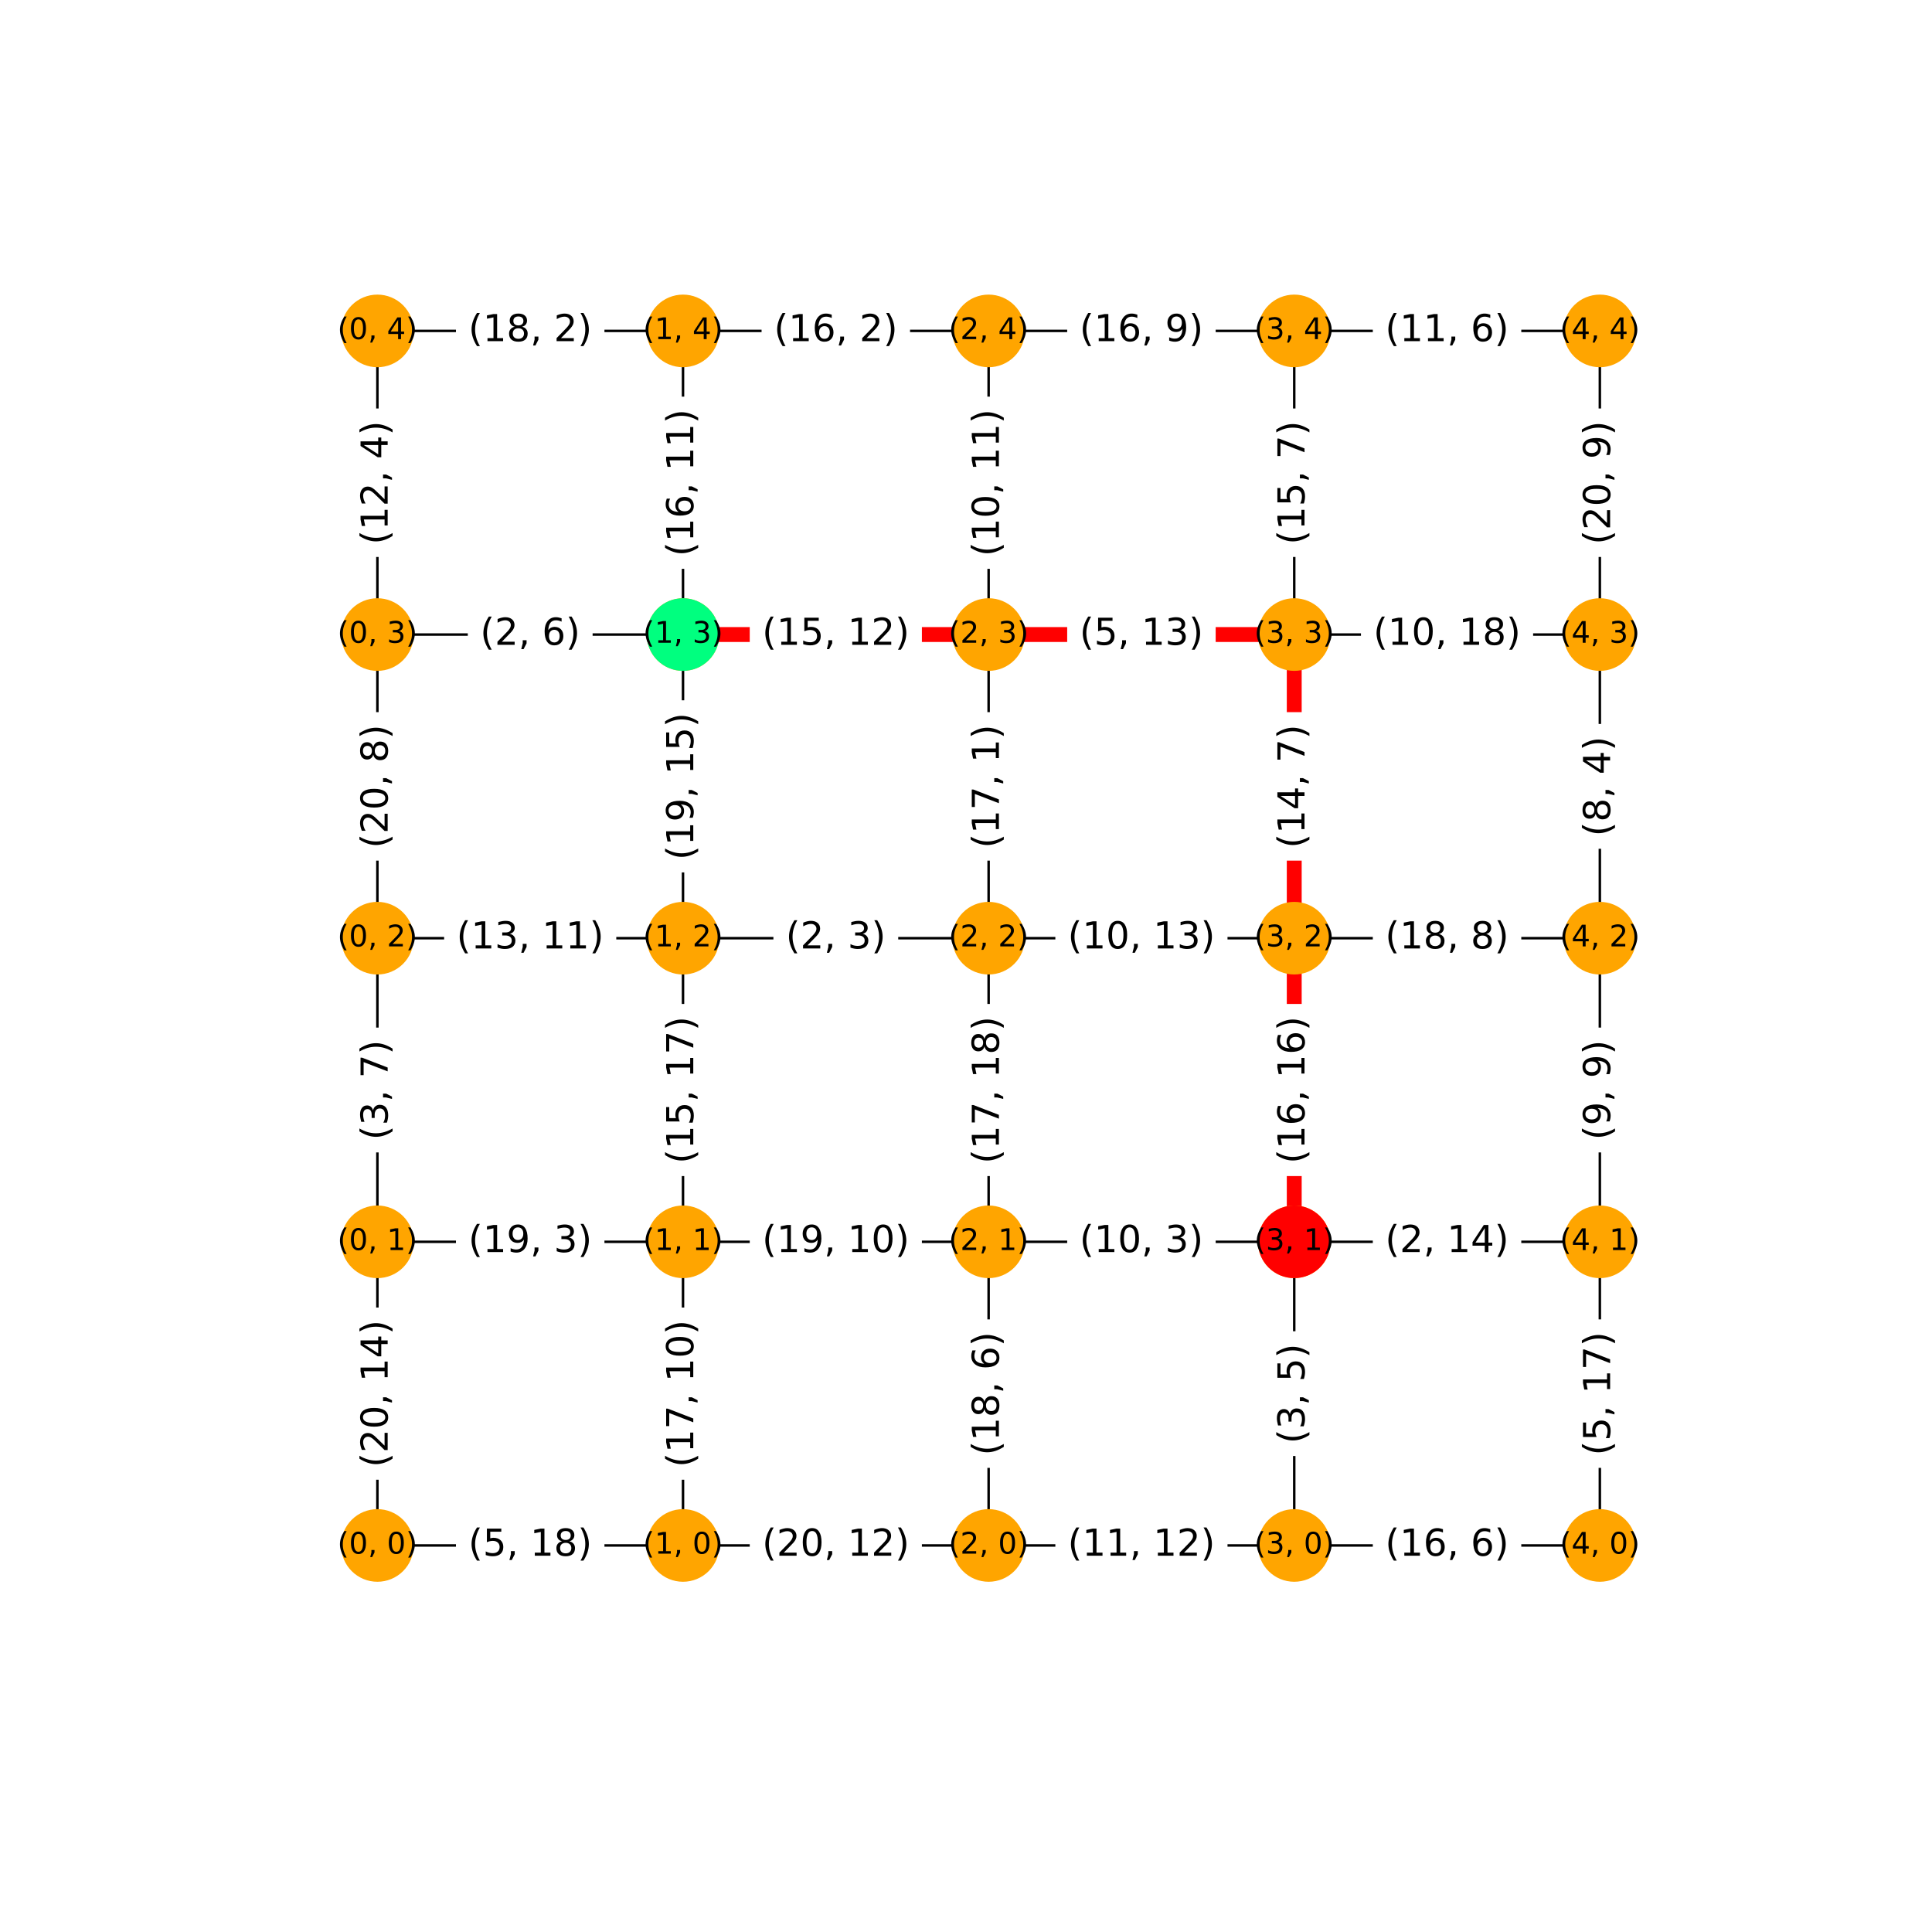 <?xml version="1.0" encoding="utf-8" standalone="no"?>
<!DOCTYPE svg PUBLIC "-//W3C//DTD SVG 1.1//EN"
  "http://www.w3.org/Graphics/SVG/1.1/DTD/svg11.dtd">
<!-- Created with matplotlib (http://matplotlib.org/) -->
<svg height="769.457pt" version="1.1" viewBox="0 0 778.992 769.457" width="778.992pt" xmlns="http://www.w3.org/2000/svg" xmlns:xlink="http://www.w3.org/1999/xlink">
 <defs>
  <style type="text/css">
*{stroke-linecap:butt;stroke-linejoin:round;}
  </style>
 </defs>
 <g id="figure_1">
  <g id="patch_1">
   <path d="M 0 769.457 
L 778.992 769.457 
L 778.992 0 
L 0 0 
z
" style="fill:#ffffff;"/>
  </g>
  <g id="axes_1">
   <g id="LineCollection_1">
    <path clip-path="url(#p7753cedf41)" d="M 152.167 623.149 
L 275.392 623.149 
" style="fill:none;stroke:#000000;"/>
    <path clip-path="url(#p7753cedf41)" d="M 152.167 623.149 
L 152.167 500.719 
" style="fill:none;stroke:#000000;"/>
    <path clip-path="url(#p7753cedf41)" d="M 152.167 500.719 
L 275.392 500.719 
" style="fill:none;stroke:#000000;"/>
    <path clip-path="url(#p7753cedf41)" d="M 152.167 500.719 
L 152.167 378.289 
" style="fill:none;stroke:#000000;"/>
    <path clip-path="url(#p7753cedf41)" d="M 152.167 378.289 
L 275.392 378.289 
" style="fill:none;stroke:#000000;"/>
    <path clip-path="url(#p7753cedf41)" d="M 152.167 378.289 
L 152.167 255.859 
" style="fill:none;stroke:#000000;"/>
    <path clip-path="url(#p7753cedf41)" d="M 152.167 255.859 
L 275.392 255.859 
" style="fill:none;stroke:#000000;"/>
    <path clip-path="url(#p7753cedf41)" d="M 152.167 255.859 
L 152.167 133.429 
" style="fill:none;stroke:#000000;"/>
    <path clip-path="url(#p7753cedf41)" d="M 152.167 133.429 
L 275.392 133.429 
" style="fill:none;stroke:#000000;"/>
    <path clip-path="url(#p7753cedf41)" d="M 275.392 623.149 
L 398.617 623.149 
" style="fill:none;stroke:#000000;"/>
    <path clip-path="url(#p7753cedf41)" d="M 275.392 623.149 
L 275.392 500.719 
" style="fill:none;stroke:#000000;"/>
    <path clip-path="url(#p7753cedf41)" d="M 275.392 500.719 
L 398.617 500.719 
" style="fill:none;stroke:#000000;"/>
    <path clip-path="url(#p7753cedf41)" d="M 275.392 500.719 
L 275.392 378.289 
" style="fill:none;stroke:#000000;"/>
    <path clip-path="url(#p7753cedf41)" d="M 275.392 378.289 
L 398.617 378.289 
" style="fill:none;stroke:#000000;"/>
    <path clip-path="url(#p7753cedf41)" d="M 275.392 378.289 
L 275.392 255.859 
" style="fill:none;stroke:#000000;"/>
    <path clip-path="url(#p7753cedf41)" d="M 275.392 255.859 
L 398.617 255.859 
" style="fill:none;stroke:#000000;"/>
    <path clip-path="url(#p7753cedf41)" d="M 275.392 255.859 
L 275.392 133.429 
" style="fill:none;stroke:#000000;"/>
    <path clip-path="url(#p7753cedf41)" d="M 275.392 133.429 
L 398.617 133.429 
" style="fill:none;stroke:#000000;"/>
    <path clip-path="url(#p7753cedf41)" d="M 398.617 623.149 
L 521.842 623.149 
" style="fill:none;stroke:#000000;"/>
    <path clip-path="url(#p7753cedf41)" d="M 398.617 623.149 
L 398.617 500.719 
" style="fill:none;stroke:#000000;"/>
    <path clip-path="url(#p7753cedf41)" d="M 398.617 500.719 
L 521.842 500.719 
" style="fill:none;stroke:#000000;"/>
    <path clip-path="url(#p7753cedf41)" d="M 398.617 500.719 
L 398.617 378.289 
" style="fill:none;stroke:#000000;"/>
    <path clip-path="url(#p7753cedf41)" d="M 398.617 378.289 
L 521.842 378.289 
" style="fill:none;stroke:#000000;"/>
    <path clip-path="url(#p7753cedf41)" d="M 398.617 378.289 
L 398.617 255.859 
" style="fill:none;stroke:#000000;"/>
    <path clip-path="url(#p7753cedf41)" d="M 398.617 255.859 
L 521.842 255.859 
" style="fill:none;stroke:#000000;"/>
    <path clip-path="url(#p7753cedf41)" d="M 398.617 255.859 
L 398.617 133.429 
" style="fill:none;stroke:#000000;"/>
    <path clip-path="url(#p7753cedf41)" d="M 398.617 133.429 
L 521.842 133.429 
" style="fill:none;stroke:#000000;"/>
    <path clip-path="url(#p7753cedf41)" d="M 521.842 623.149 
L 645.067 623.149 
" style="fill:none;stroke:#000000;"/>
    <path clip-path="url(#p7753cedf41)" d="M 521.842 623.149 
L 521.842 500.719 
" style="fill:none;stroke:#000000;"/>
    <path clip-path="url(#p7753cedf41)" d="M 521.842 500.719 
L 645.067 500.719 
" style="fill:none;stroke:#000000;"/>
    <path clip-path="url(#p7753cedf41)" d="M 521.842 500.719 
L 521.842 378.289 
" style="fill:none;stroke:#000000;"/>
    <path clip-path="url(#p7753cedf41)" d="M 521.842 378.289 
L 645.067 378.289 
" style="fill:none;stroke:#000000;"/>
    <path clip-path="url(#p7753cedf41)" d="M 521.842 378.289 
L 521.842 255.859 
" style="fill:none;stroke:#000000;"/>
    <path clip-path="url(#p7753cedf41)" d="M 521.842 255.859 
L 645.067 255.859 
" style="fill:none;stroke:#000000;"/>
    <path clip-path="url(#p7753cedf41)" d="M 521.842 255.859 
L 521.842 133.429 
" style="fill:none;stroke:#000000;"/>
    <path clip-path="url(#p7753cedf41)" d="M 521.842 133.429 
L 645.067 133.429 
" style="fill:none;stroke:#000000;"/>
    <path clip-path="url(#p7753cedf41)" d="M 645.067 623.149 
L 645.067 500.719 
" style="fill:none;stroke:#000000;"/>
    <path clip-path="url(#p7753cedf41)" d="M 645.067 500.719 
L 645.067 378.289 
" style="fill:none;stroke:#000000;"/>
    <path clip-path="url(#p7753cedf41)" d="M 645.067 378.289 
L 645.067 255.859 
" style="fill:none;stroke:#000000;"/>
    <path clip-path="url(#p7753cedf41)" d="M 645.067 255.859 
L 645.067 133.429 
" style="fill:none;stroke:#000000;"/>
   </g>
   <g id="LineCollection_2">
    <path clip-path="url(#p7753cedf41)" d="M 275.392 255.859 
L 398.617 255.859 
" style="fill:none;stroke:#ff0000;stroke-width:6;"/>
    <path clip-path="url(#p7753cedf41)" d="M 398.617 255.859 
L 521.842 255.859 
" style="fill:none;stroke:#ff0000;stroke-width:6;"/>
    <path clip-path="url(#p7753cedf41)" d="M 521.842 255.859 
L 521.842 378.289 
" style="fill:none;stroke:#ff0000;stroke-width:6;"/>
    <path clip-path="url(#p7753cedf41)" d="M 521.842 378.289 
L 521.842 500.719 
" style="fill:none;stroke:#ff0000;stroke-width:6;"/>
   </g>
   <g id="text_1">
    <g id="patch_2">
     <path clip-path="url(#p7753cedf41)" d="M 188.845 634.908 
L 238.715 634.908 
Q 243.215 634.908 243.215 630.408 
L 243.215 615.891 
Q 243.215 611.391 238.715 611.391 
L 188.845 611.391 
Q 184.345 611.391 184.345 615.891 
L 184.345 630.408 
Q 184.345 634.908 188.845 634.908 
z
" style="fill:#ffffff;stroke:#ffffff;stroke-linejoin:miter;"/>
    </g>
    <g clip-path="url(#p7753cedf41)">
     <!-- (5, 18) -->
     <defs>
      <path d="M 31 75.875 
Q 24.469 64.656 21.281 53.656 
Q 18.109 42.672 18.109 31.391 
Q 18.109 20.125 21.312 9.062 
Q 24.516 -2 31 -13.188 
L 23.188 -13.188 
Q 15.875 -1.703 12.234 9.375 
Q 8.594 20.453 8.594 31.391 
Q 8.594 42.281 12.203 53.312 
Q 15.828 64.359 23.188 75.875 
z
" id="DejaVuSans-28"/>
      <path d="M 10.797 72.906 
L 49.516 72.906 
L 49.516 64.594 
L 19.828 64.594 
L 19.828 46.734 
Q 21.969 47.469 24.109 47.828 
Q 26.266 48.188 28.422 48.188 
Q 40.625 48.188 47.75 41.5 
Q 54.891 34.812 54.891 23.391 
Q 54.891 11.625 47.562 5.094 
Q 40.234 -1.422 26.906 -1.422 
Q 22.312 -1.422 17.547 -0.641 
Q 12.797 0.141 7.719 1.703 
L 7.719 11.625 
Q 12.109 9.234 16.797 8.062 
Q 21.484 6.891 26.703 6.891 
Q 35.156 6.891 40.078 11.328 
Q 45.016 15.766 45.016 23.391 
Q 45.016 31 40.078 35.438 
Q 35.156 39.891 26.703 39.891 
Q 22.75 39.891 18.812 39.016 
Q 14.891 38.141 10.797 36.281 
z
" id="DejaVuSans-35"/>
      <path d="M 11.719 12.406 
L 22.016 12.406 
L 22.016 4 
L 14.016 -11.625 
L 7.719 -11.625 
L 11.719 4 
z
" id="DejaVuSans-2c"/>
      <path id="DejaVuSans-20"/>
      <path d="M 12.406 8.297 
L 28.516 8.297 
L 28.516 63.922 
L 10.984 60.406 
L 10.984 69.391 
L 28.422 72.906 
L 38.281 72.906 
L 38.281 8.297 
L 54.391 8.297 
L 54.391 0 
L 12.406 0 
z
" id="DejaVuSans-31"/>
      <path d="M 31.781 34.625 
Q 24.75 34.625 20.719 30.859 
Q 16.703 27.094 16.703 20.516 
Q 16.703 13.922 20.719 10.156 
Q 24.75 6.391 31.781 6.391 
Q 38.812 6.391 42.859 10.172 
Q 46.922 13.969 46.922 20.516 
Q 46.922 27.094 42.891 30.859 
Q 38.875 34.625 31.781 34.625 
z
M 21.922 38.812 
Q 15.578 40.375 12.031 44.719 
Q 8.5 49.078 8.5 55.328 
Q 8.5 64.062 14.719 69.141 
Q 20.953 74.219 31.781 74.219 
Q 42.672 74.219 48.875 69.141 
Q 55.078 64.062 55.078 55.328 
Q 55.078 49.078 51.531 44.719 
Q 48 40.375 41.703 38.812 
Q 48.828 37.156 52.797 32.312 
Q 56.781 27.484 56.781 20.516 
Q 56.781 9.906 50.312 4.234 
Q 43.844 -1.422 31.781 -1.422 
Q 19.734 -1.422 13.25 4.234 
Q 6.781 9.906 6.781 20.516 
Q 6.781 27.484 10.781 32.312 
Q 14.797 37.156 21.922 38.812 
z
M 18.312 54.391 
Q 18.312 48.734 21.844 45.562 
Q 25.391 42.391 31.781 42.391 
Q 38.141 42.391 41.719 45.562 
Q 45.312 48.734 45.312 54.391 
Q 45.312 60.062 41.719 63.234 
Q 38.141 66.406 31.781 66.406 
Q 25.391 66.406 21.844 63.234 
Q 18.312 60.062 18.312 54.391 
z
" id="DejaVuSans-38"/>
      <path d="M 8.016 75.875 
L 15.828 75.875 
Q 23.141 64.359 26.781 53.312 
Q 30.422 42.281 30.422 31.391 
Q 30.422 20.453 26.781 9.375 
Q 23.141 -1.703 15.828 -13.188 
L 8.016 -13.188 
Q 14.5 -2 17.703 9.062 
Q 20.906 20.125 20.906 31.391 
Q 20.906 42.672 17.703 53.656 
Q 14.5 64.656 8.016 75.875 
z
" id="DejaVuSans-29"/>
     </defs>
     <g transform="translate(188.845 627.288)scale(0.15 -0.15)">
      <use xlink:href="#DejaVuSans-28"/>
      <use x="39.014" xlink:href="#DejaVuSans-35"/>
      <use x="102.637" xlink:href="#DejaVuSans-2c"/>
      <use x="134.424" xlink:href="#DejaVuSans-20"/>
      <use x="166.211" xlink:href="#DejaVuSans-31"/>
      <use x="229.834" xlink:href="#DejaVuSans-38"/>
      <use x="293.457" xlink:href="#DejaVuSans-29"/>
     </g>
    </g>
   </g>
   <g id="text_2">
    <g id="patch_3">
     <path clip-path="url(#p7753cedf41)" d="M 163.926 591.641 
L 163.926 532.227 
Q 163.926 527.727 159.426 527.727 
L 144.909 527.727 
Q 140.409 527.727 140.409 532.227 
L 140.409 591.641 
Q 140.409 596.141 144.909 596.141 
L 159.426 596.141 
Q 163.926 596.141 163.926 591.641 
z
" style="fill:#ffffff;stroke:#ffffff;stroke-linejoin:miter;"/>
    </g>
    <g clip-path="url(#p7753cedf41)">
     <!-- (20, 14) -->
     <defs>
      <path d="M 19.188 8.297 
L 53.609 8.297 
L 53.609 0 
L 7.328 0 
L 7.328 8.297 
Q 12.938 14.109 22.625 23.891 
Q 32.328 33.688 34.812 36.531 
Q 39.547 41.844 41.422 45.531 
Q 43.312 49.219 43.312 52.781 
Q 43.312 58.594 39.234 62.25 
Q 35.156 65.922 28.609 65.922 
Q 23.969 65.922 18.812 64.312 
Q 13.672 62.703 7.812 59.422 
L 7.812 69.391 
Q 13.766 71.781 18.938 73 
Q 24.125 74.219 28.422 74.219 
Q 39.75 74.219 46.484 68.547 
Q 53.219 62.891 53.219 53.422 
Q 53.219 48.922 51.531 44.891 
Q 49.859 40.875 45.406 35.406 
Q 44.188 33.984 37.641 27.219 
Q 31.109 20.453 19.188 8.297 
z
" id="DejaVuSans-32"/>
      <path d="M 31.781 66.406 
Q 24.172 66.406 20.328 58.906 
Q 16.5 51.422 16.5 36.375 
Q 16.5 21.391 20.328 13.891 
Q 24.172 6.391 31.781 6.391 
Q 39.453 6.391 43.281 13.891 
Q 47.125 21.391 47.125 36.375 
Q 47.125 51.422 43.281 58.906 
Q 39.453 66.406 31.781 66.406 
z
M 31.781 74.219 
Q 44.047 74.219 50.516 64.516 
Q 56.984 54.828 56.984 36.375 
Q 56.984 17.969 50.516 8.266 
Q 44.047 -1.422 31.781 -1.422 
Q 19.531 -1.422 13.062 8.266 
Q 6.594 17.969 6.594 36.375 
Q 6.594 54.828 13.062 64.516 
Q 19.531 74.219 31.781 74.219 
z
" id="DejaVuSans-30"/>
      <path d="M 37.797 64.312 
L 12.891 25.391 
L 37.797 25.391 
z
M 35.203 72.906 
L 47.609 72.906 
L 47.609 25.391 
L 58.016 25.391 
L 58.016 17.188 
L 47.609 17.188 
L 47.609 0 
L 37.797 0 
L 37.797 17.188 
L 4.891 17.188 
L 4.891 26.703 
z
" id="DejaVuSans-34"/>
     </defs>
     <g transform="translate(156.306 591.641)rotate(-90)scale(0.15 -0.15)">
      <use xlink:href="#DejaVuSans-28"/>
      <use x="39.014" xlink:href="#DejaVuSans-32"/>
      <use x="102.637" xlink:href="#DejaVuSans-30"/>
      <use x="166.26" xlink:href="#DejaVuSans-2c"/>
      <use x="198.047" xlink:href="#DejaVuSans-20"/>
      <use x="229.834" xlink:href="#DejaVuSans-31"/>
      <use x="293.457" xlink:href="#DejaVuSans-34"/>
      <use x="357.08" xlink:href="#DejaVuSans-29"/>
     </g>
    </g>
   </g>
   <g id="text_3">
    <g id="patch_4">
     <path clip-path="url(#p7753cedf41)" d="M 188.845 512.478 
L 238.715 512.478 
Q 243.215 512.478 243.215 507.978 
L 243.215 493.461 
Q 243.215 488.961 238.715 488.961 
L 188.845 488.961 
Q 184.345 488.961 184.345 493.461 
L 184.345 507.978 
Q 184.345 512.478 188.845 512.478 
z
" style="fill:#ffffff;stroke:#ffffff;stroke-linejoin:miter;"/>
    </g>
    <g clip-path="url(#p7753cedf41)">
     <!-- (19, 3) -->
     <defs>
      <path d="M 10.984 1.516 
L 10.984 10.5 
Q 14.703 8.734 18.5 7.812 
Q 22.312 6.891 25.984 6.891 
Q 35.75 6.891 40.891 13.453 
Q 46.047 20.016 46.781 33.406 
Q 43.953 29.203 39.594 26.953 
Q 35.25 24.703 29.984 24.703 
Q 19.047 24.703 12.672 31.312 
Q 6.297 37.938 6.297 49.422 
Q 6.297 60.641 12.938 67.422 
Q 19.578 74.219 30.609 74.219 
Q 43.266 74.219 49.922 64.516 
Q 56.594 54.828 56.594 36.375 
Q 56.594 19.141 48.406 8.859 
Q 40.234 -1.422 26.422 -1.422 
Q 22.703 -1.422 18.891 -0.688 
Q 15.094 0.047 10.984 1.516 
z
M 30.609 32.422 
Q 37.25 32.422 41.125 36.953 
Q 45.016 41.5 45.016 49.422 
Q 45.016 57.281 41.125 61.844 
Q 37.25 66.406 30.609 66.406 
Q 23.969 66.406 20.094 61.844 
Q 16.219 57.281 16.219 49.422 
Q 16.219 41.5 20.094 36.953 
Q 23.969 32.422 30.609 32.422 
z
" id="DejaVuSans-39"/>
      <path d="M 40.578 39.312 
Q 47.656 37.797 51.625 33 
Q 55.609 28.219 55.609 21.188 
Q 55.609 10.406 48.188 4.484 
Q 40.766 -1.422 27.094 -1.422 
Q 22.516 -1.422 17.656 -0.516 
Q 12.797 0.391 7.625 2.203 
L 7.625 11.719 
Q 11.719 9.328 16.594 8.109 
Q 21.484 6.891 26.812 6.891 
Q 36.078 6.891 40.938 10.547 
Q 45.797 14.203 45.797 21.188 
Q 45.797 27.641 41.281 31.266 
Q 36.766 34.906 28.719 34.906 
L 20.219 34.906 
L 20.219 43.016 
L 29.109 43.016 
Q 36.375 43.016 40.234 45.922 
Q 44.094 48.828 44.094 54.297 
Q 44.094 59.906 40.109 62.906 
Q 36.141 65.922 28.719 65.922 
Q 24.656 65.922 20.016 65.031 
Q 15.375 64.156 9.812 62.312 
L 9.812 71.094 
Q 15.438 72.656 20.344 73.438 
Q 25.25 74.219 29.594 74.219 
Q 40.828 74.219 47.359 69.109 
Q 53.906 64.016 53.906 55.328 
Q 53.906 49.266 50.438 45.094 
Q 46.969 40.922 40.578 39.312 
z
" id="DejaVuSans-33"/>
     </defs>
     <g transform="translate(188.845 504.858)scale(0.15 -0.15)">
      <use xlink:href="#DejaVuSans-28"/>
      <use x="39.014" xlink:href="#DejaVuSans-31"/>
      <use x="102.637" xlink:href="#DejaVuSans-39"/>
      <use x="166.26" xlink:href="#DejaVuSans-2c"/>
      <use x="198.047" xlink:href="#DejaVuSans-20"/>
      <use x="229.834" xlink:href="#DejaVuSans-33"/>
      <use x="293.457" xlink:href="#DejaVuSans-29"/>
     </g>
    </g>
   </g>
   <g id="text_4">
    <g id="patch_5">
     <path clip-path="url(#p7753cedf41)" d="M 163.926 459.668 
L 163.926 419.341 
Q 163.926 414.841 159.426 414.841 
L 144.909 414.841 
Q 140.409 414.841 140.409 419.341 
L 140.409 459.668 
Q 140.409 464.168 144.909 464.168 
L 159.426 464.168 
Q 163.926 464.168 163.926 459.668 
z
" style="fill:#ffffff;stroke:#ffffff;stroke-linejoin:miter;"/>
    </g>
    <g clip-path="url(#p7753cedf41)">
     <!-- (3, 7) -->
     <defs>
      <path d="M 8.203 72.906 
L 55.078 72.906 
L 55.078 68.703 
L 28.609 0 
L 18.312 0 
L 43.219 64.594 
L 8.203 64.594 
z
" id="DejaVuSans-37"/>
     </defs>
     <g transform="translate(156.306 459.668)rotate(-90)scale(0.15 -0.15)">
      <use xlink:href="#DejaVuSans-28"/>
      <use x="39.014" xlink:href="#DejaVuSans-33"/>
      <use x="102.637" xlink:href="#DejaVuSans-2c"/>
      <use x="134.424" xlink:href="#DejaVuSans-20"/>
      <use x="166.211" xlink:href="#DejaVuSans-37"/>
      <use x="229.834" xlink:href="#DejaVuSans-29"/>
     </g>
    </g>
   </g>
   <g id="text_5">
    <g id="patch_6">
     <path clip-path="url(#p7753cedf41)" d="M 184.073 390.048 
L 243.487 390.048 
Q 247.987 390.048 247.987 385.548 
L 247.987 371.031 
Q 247.987 366.531 243.487 366.531 
L 184.073 366.531 
Q 179.573 366.531 179.573 371.031 
L 179.573 385.548 
Q 179.573 390.048 184.073 390.048 
z
" style="fill:#ffffff;stroke:#ffffff;stroke-linejoin:miter;"/>
    </g>
    <g clip-path="url(#p7753cedf41)">
     <!-- (13, 11) -->
     <g transform="translate(184.073 382.428)scale(0.15 -0.15)">
      <use xlink:href="#DejaVuSans-28"/>
      <use x="39.014" xlink:href="#DejaVuSans-31"/>
      <use x="102.637" xlink:href="#DejaVuSans-33"/>
      <use x="166.26" xlink:href="#DejaVuSans-2c"/>
      <use x="198.047" xlink:href="#DejaVuSans-20"/>
      <use x="229.834" xlink:href="#DejaVuSans-31"/>
      <use x="293.457" xlink:href="#DejaVuSans-31"/>
      <use x="357.08" xlink:href="#DejaVuSans-29"/>
     </g>
    </g>
   </g>
   <g id="text_6">
    <g id="patch_7">
     <path clip-path="url(#p7753cedf41)" d="M 163.926 342.009 
L 163.926 292.139 
Q 163.926 287.639 159.426 287.639 
L 144.909 287.639 
Q 140.409 287.639 140.409 292.139 
L 140.409 342.009 
Q 140.409 346.509 144.909 346.509 
L 159.426 346.509 
Q 163.926 346.509 163.926 342.009 
z
" style="fill:#ffffff;stroke:#ffffff;stroke-linejoin:miter;"/>
    </g>
    <g clip-path="url(#p7753cedf41)">
     <!-- (20, 8) -->
     <g transform="translate(156.306 342.009)rotate(-90)scale(0.15 -0.15)">
      <use xlink:href="#DejaVuSans-28"/>
      <use x="39.014" xlink:href="#DejaVuSans-32"/>
      <use x="102.637" xlink:href="#DejaVuSans-30"/>
      <use x="166.26" xlink:href="#DejaVuSans-2c"/>
      <use x="198.047" xlink:href="#DejaVuSans-20"/>
      <use x="229.834" xlink:href="#DejaVuSans-38"/>
      <use x="293.457" xlink:href="#DejaVuSans-29"/>
     </g>
    </g>
   </g>
   <g id="text_7">
    <g id="patch_8">
     <path clip-path="url(#p7753cedf41)" d="M 193.616 267.618 
L 233.943 267.618 
Q 238.443 267.618 238.443 263.118 
L 238.443 248.601 
Q 238.443 244.101 233.943 244.101 
L 193.616 244.101 
Q 189.116 244.101 189.116 248.601 
L 189.116 263.118 
Q 189.116 267.618 193.616 267.618 
z
" style="fill:#ffffff;stroke:#ffffff;stroke-linejoin:miter;"/>
    </g>
    <g clip-path="url(#p7753cedf41)">
     <!-- (2, 6) -->
     <defs>
      <path d="M 33.016 40.375 
Q 26.375 40.375 22.484 35.828 
Q 18.609 31.297 18.609 23.391 
Q 18.609 15.531 22.484 10.953 
Q 26.375 6.391 33.016 6.391 
Q 39.656 6.391 43.531 10.953 
Q 47.406 15.531 47.406 23.391 
Q 47.406 31.297 43.531 35.828 
Q 39.656 40.375 33.016 40.375 
z
M 52.594 71.297 
L 52.594 62.312 
Q 48.875 64.062 45.094 64.984 
Q 41.312 65.922 37.594 65.922 
Q 27.828 65.922 22.672 59.328 
Q 17.531 52.734 16.797 39.406 
Q 19.672 43.656 24.016 45.922 
Q 28.375 48.188 33.594 48.188 
Q 44.578 48.188 50.953 41.516 
Q 57.328 34.859 57.328 23.391 
Q 57.328 12.156 50.688 5.359 
Q 44.047 -1.422 33.016 -1.422 
Q 20.359 -1.422 13.672 8.266 
Q 6.984 17.969 6.984 36.375 
Q 6.984 53.656 15.188 63.938 
Q 23.391 74.219 37.203 74.219 
Q 40.922 74.219 44.703 73.484 
Q 48.484 72.75 52.594 71.297 
z
" id="DejaVuSans-36"/>
     </defs>
     <g transform="translate(193.616 259.998)scale(0.15 -0.15)">
      <use xlink:href="#DejaVuSans-28"/>
      <use x="39.014" xlink:href="#DejaVuSans-32"/>
      <use x="102.637" xlink:href="#DejaVuSans-2c"/>
      <use x="134.424" xlink:href="#DejaVuSans-20"/>
      <use x="166.211" xlink:href="#DejaVuSans-36"/>
      <use x="229.834" xlink:href="#DejaVuSans-29"/>
     </g>
    </g>
   </g>
   <g id="text_8">
    <g id="patch_9">
     <path clip-path="url(#p7753cedf41)" d="M 163.926 219.579 
L 163.926 169.709 
Q 163.926 165.209 159.426 165.209 
L 144.909 165.209 
Q 140.409 165.209 140.409 169.709 
L 140.409 219.579 
Q 140.409 224.079 144.909 224.079 
L 159.426 224.079 
Q 163.926 224.079 163.926 219.579 
z
" style="fill:#ffffff;stroke:#ffffff;stroke-linejoin:miter;"/>
    </g>
    <g clip-path="url(#p7753cedf41)">
     <!-- (12, 4) -->
     <g transform="translate(156.306 219.579)rotate(-90)scale(0.15 -0.15)">
      <use xlink:href="#DejaVuSans-28"/>
      <use x="39.014" xlink:href="#DejaVuSans-31"/>
      <use x="102.637" xlink:href="#DejaVuSans-32"/>
      <use x="166.26" xlink:href="#DejaVuSans-2c"/>
      <use x="198.047" xlink:href="#DejaVuSans-20"/>
      <use x="229.834" xlink:href="#DejaVuSans-34"/>
      <use x="293.457" xlink:href="#DejaVuSans-29"/>
     </g>
    </g>
   </g>
   <g id="text_9">
    <g id="patch_10">
     <path clip-path="url(#p7753cedf41)" d="M 188.845 145.188 
L 238.715 145.188 
Q 243.215 145.188 243.215 140.688 
L 243.215 126.171 
Q 243.215 121.671 238.715 121.671 
L 188.845 121.671 
Q 184.345 121.671 184.345 126.171 
L 184.345 140.688 
Q 184.345 145.188 188.845 145.188 
z
" style="fill:#ffffff;stroke:#ffffff;stroke-linejoin:miter;"/>
    </g>
    <g clip-path="url(#p7753cedf41)">
     <!-- (18, 2) -->
     <g transform="translate(188.845 137.568)scale(0.15 -0.15)">
      <use xlink:href="#DejaVuSans-28"/>
      <use x="39.014" xlink:href="#DejaVuSans-31"/>
      <use x="102.637" xlink:href="#DejaVuSans-38"/>
      <use x="166.26" xlink:href="#DejaVuSans-2c"/>
      <use x="198.047" xlink:href="#DejaVuSans-20"/>
      <use x="229.834" xlink:href="#DejaVuSans-32"/>
      <use x="293.457" xlink:href="#DejaVuSans-29"/>
     </g>
    </g>
   </g>
   <g id="text_10">
    <g id="patch_11">
     <path clip-path="url(#p7753cedf41)" d="M 307.298 634.908 
L 366.712 634.908 
Q 371.212 634.908 371.212 630.408 
L 371.212 615.891 
Q 371.212 611.391 366.712 611.391 
L 307.298 611.391 
Q 302.798 611.391 302.798 615.891 
L 302.798 630.408 
Q 302.798 634.908 307.298 634.908 
z
" style="fill:#ffffff;stroke:#ffffff;stroke-linejoin:miter;"/>
    </g>
    <g clip-path="url(#p7753cedf41)">
     <!-- (20, 12) -->
     <g transform="translate(307.298 627.288)scale(0.15 -0.15)">
      <use xlink:href="#DejaVuSans-28"/>
      <use x="39.014" xlink:href="#DejaVuSans-32"/>
      <use x="102.637" xlink:href="#DejaVuSans-30"/>
      <use x="166.26" xlink:href="#DejaVuSans-2c"/>
      <use x="198.047" xlink:href="#DejaVuSans-20"/>
      <use x="229.834" xlink:href="#DejaVuSans-31"/>
      <use x="293.457" xlink:href="#DejaVuSans-32"/>
      <use x="357.08" xlink:href="#DejaVuSans-29"/>
     </g>
    </g>
   </g>
   <g id="text_11">
    <g id="patch_12">
     <path clip-path="url(#p7753cedf41)" d="M 287.151 591.641 
L 287.151 532.227 
Q 287.151 527.727 282.651 527.727 
L 268.134 527.727 
Q 263.634 527.727 263.634 532.227 
L 263.634 591.641 
Q 263.634 596.141 268.134 596.141 
L 282.651 596.141 
Q 287.151 596.141 287.151 591.641 
z
" style="fill:#ffffff;stroke:#ffffff;stroke-linejoin:miter;"/>
    </g>
    <g clip-path="url(#p7753cedf41)">
     <!-- (17, 10) -->
     <g transform="translate(279.531 591.641)rotate(-90)scale(0.15 -0.15)">
      <use xlink:href="#DejaVuSans-28"/>
      <use x="39.014" xlink:href="#DejaVuSans-31"/>
      <use x="102.637" xlink:href="#DejaVuSans-37"/>
      <use x="166.26" xlink:href="#DejaVuSans-2c"/>
      <use x="198.047" xlink:href="#DejaVuSans-20"/>
      <use x="229.834" xlink:href="#DejaVuSans-31"/>
      <use x="293.457" xlink:href="#DejaVuSans-30"/>
      <use x="357.08" xlink:href="#DejaVuSans-29"/>
     </g>
    </g>
   </g>
   <g id="text_12">
    <g id="patch_13">
     <path clip-path="url(#p7753cedf41)" d="M 307.298 512.478 
L 366.712 512.478 
Q 371.212 512.478 371.212 507.978 
L 371.212 493.461 
Q 371.212 488.961 366.712 488.961 
L 307.298 488.961 
Q 302.798 488.961 302.798 493.461 
L 302.798 507.978 
Q 302.798 512.478 307.298 512.478 
z
" style="fill:#ffffff;stroke:#ffffff;stroke-linejoin:miter;"/>
    </g>
    <g clip-path="url(#p7753cedf41)">
     <!-- (19, 10) -->
     <g transform="translate(307.298 504.858)scale(0.15 -0.15)">
      <use xlink:href="#DejaVuSans-28"/>
      <use x="39.014" xlink:href="#DejaVuSans-31"/>
      <use x="102.637" xlink:href="#DejaVuSans-39"/>
      <use x="166.26" xlink:href="#DejaVuSans-2c"/>
      <use x="198.047" xlink:href="#DejaVuSans-20"/>
      <use x="229.834" xlink:href="#DejaVuSans-31"/>
      <use x="293.457" xlink:href="#DejaVuSans-30"/>
      <use x="357.08" xlink:href="#DejaVuSans-29"/>
     </g>
    </g>
   </g>
   <g id="text_13">
    <g id="patch_14">
     <path clip-path="url(#p7753cedf41)" d="M 287.151 469.211 
L 287.151 409.797 
Q 287.151 405.297 282.651 405.297 
L 268.134 405.297 
Q 263.634 405.297 263.634 409.797 
L 263.634 469.211 
Q 263.634 473.711 268.134 473.711 
L 282.651 473.711 
Q 287.151 473.711 287.151 469.211 
z
" style="fill:#ffffff;stroke:#ffffff;stroke-linejoin:miter;"/>
    </g>
    <g clip-path="url(#p7753cedf41)">
     <!-- (15, 17) -->
     <g transform="translate(279.531 469.211)rotate(-90)scale(0.15 -0.15)">
      <use xlink:href="#DejaVuSans-28"/>
      <use x="39.014" xlink:href="#DejaVuSans-31"/>
      <use x="102.637" xlink:href="#DejaVuSans-35"/>
      <use x="166.26" xlink:href="#DejaVuSans-2c"/>
      <use x="198.047" xlink:href="#DejaVuSans-20"/>
      <use x="229.834" xlink:href="#DejaVuSans-31"/>
      <use x="293.457" xlink:href="#DejaVuSans-37"/>
      <use x="357.08" xlink:href="#DejaVuSans-29"/>
     </g>
    </g>
   </g>
   <g id="text_14">
    <g id="patch_15">
     <path clip-path="url(#p7753cedf41)" d="M 316.841 390.048 
L 357.168 390.048 
Q 361.668 390.048 361.668 385.548 
L 361.668 371.031 
Q 361.668 366.531 357.168 366.531 
L 316.841 366.531 
Q 312.341 366.531 312.341 371.031 
L 312.341 385.548 
Q 312.341 390.048 316.841 390.048 
z
" style="fill:#ffffff;stroke:#ffffff;stroke-linejoin:miter;"/>
    </g>
    <g clip-path="url(#p7753cedf41)">
     <!-- (2, 3) -->
     <g transform="translate(316.841 382.428)scale(0.15 -0.15)">
      <use xlink:href="#DejaVuSans-28"/>
      <use x="39.014" xlink:href="#DejaVuSans-32"/>
      <use x="102.637" xlink:href="#DejaVuSans-2c"/>
      <use x="134.424" xlink:href="#DejaVuSans-20"/>
      <use x="166.211" xlink:href="#DejaVuSans-33"/>
      <use x="229.834" xlink:href="#DejaVuSans-29"/>
     </g>
    </g>
   </g>
   <g id="text_15">
    <g id="patch_16">
     <path clip-path="url(#p7753cedf41)" d="M 287.151 346.781 
L 287.151 287.367 
Q 287.151 282.867 282.651 282.867 
L 268.134 282.867 
Q 263.634 282.867 263.634 287.367 
L 263.634 346.781 
Q 263.634 351.281 268.134 351.281 
L 282.651 351.281 
Q 287.151 351.281 287.151 346.781 
z
" style="fill:#ffffff;stroke:#ffffff;stroke-linejoin:miter;"/>
    </g>
    <g clip-path="url(#p7753cedf41)">
     <!-- (19, 15) -->
     <g transform="translate(279.531 346.781)rotate(-90)scale(0.15 -0.15)">
      <use xlink:href="#DejaVuSans-28"/>
      <use x="39.014" xlink:href="#DejaVuSans-31"/>
      <use x="102.637" xlink:href="#DejaVuSans-39"/>
      <use x="166.26" xlink:href="#DejaVuSans-2c"/>
      <use x="198.047" xlink:href="#DejaVuSans-20"/>
      <use x="229.834" xlink:href="#DejaVuSans-31"/>
      <use x="293.457" xlink:href="#DejaVuSans-35"/>
      <use x="357.08" xlink:href="#DejaVuSans-29"/>
     </g>
    </g>
   </g>
   <g id="text_16">
    <g id="patch_17">
     <path clip-path="url(#p7753cedf41)" d="M 307.298 267.618 
L 366.712 267.618 
Q 371.212 267.618 371.212 263.118 
L 371.212 248.601 
Q 371.212 244.101 366.712 244.101 
L 307.298 244.101 
Q 302.798 244.101 302.798 248.601 
L 302.798 263.118 
Q 302.798 267.618 307.298 267.618 
z
" style="fill:#ffffff;stroke:#ffffff;stroke-linejoin:miter;"/>
    </g>
    <g clip-path="url(#p7753cedf41)">
     <!-- (15, 12) -->
     <g transform="translate(307.298 259.998)scale(0.15 -0.15)">
      <use xlink:href="#DejaVuSans-28"/>
      <use x="39.014" xlink:href="#DejaVuSans-31"/>
      <use x="102.637" xlink:href="#DejaVuSans-35"/>
      <use x="166.26" xlink:href="#DejaVuSans-2c"/>
      <use x="198.047" xlink:href="#DejaVuSans-20"/>
      <use x="229.834" xlink:href="#DejaVuSans-31"/>
      <use x="293.457" xlink:href="#DejaVuSans-32"/>
      <use x="357.08" xlink:href="#DejaVuSans-29"/>
     </g>
    </g>
   </g>
   <g id="text_17">
    <g id="patch_18">
     <path clip-path="url(#p7753cedf41)" d="M 287.151 224.351 
L 287.151 164.937 
Q 287.151 160.437 282.651 160.437 
L 268.134 160.437 
Q 263.634 160.437 263.634 164.937 
L 263.634 224.351 
Q 263.634 228.851 268.134 228.851 
L 282.651 228.851 
Q 287.151 228.851 287.151 224.351 
z
" style="fill:#ffffff;stroke:#ffffff;stroke-linejoin:miter;"/>
    </g>
    <g clip-path="url(#p7753cedf41)">
     <!-- (16, 11) -->
     <g transform="translate(279.531 224.351)rotate(-90)scale(0.15 -0.15)">
      <use xlink:href="#DejaVuSans-28"/>
      <use x="39.014" xlink:href="#DejaVuSans-31"/>
      <use x="102.637" xlink:href="#DejaVuSans-36"/>
      <use x="166.26" xlink:href="#DejaVuSans-2c"/>
      <use x="198.047" xlink:href="#DejaVuSans-20"/>
      <use x="229.834" xlink:href="#DejaVuSans-31"/>
      <use x="293.457" xlink:href="#DejaVuSans-31"/>
      <use x="357.08" xlink:href="#DejaVuSans-29"/>
     </g>
    </g>
   </g>
   <g id="text_18">
    <g id="patch_19">
     <path clip-path="url(#p7753cedf41)" d="M 312.07 145.188 
L 361.94 145.188 
Q 366.44 145.188 366.44 140.688 
L 366.44 126.171 
Q 366.44 121.671 361.94 121.671 
L 312.07 121.671 
Q 307.57 121.671 307.57 126.171 
L 307.57 140.688 
Q 307.57 145.188 312.07 145.188 
z
" style="fill:#ffffff;stroke:#ffffff;stroke-linejoin:miter;"/>
    </g>
    <g clip-path="url(#p7753cedf41)">
     <!-- (16, 2) -->
     <g transform="translate(312.07 137.568)scale(0.15 -0.15)">
      <use xlink:href="#DejaVuSans-28"/>
      <use x="39.014" xlink:href="#DejaVuSans-31"/>
      <use x="102.637" xlink:href="#DejaVuSans-36"/>
      <use x="166.26" xlink:href="#DejaVuSans-2c"/>
      <use x="198.047" xlink:href="#DejaVuSans-20"/>
      <use x="229.834" xlink:href="#DejaVuSans-32"/>
      <use x="293.457" xlink:href="#DejaVuSans-29"/>
     </g>
    </g>
   </g>
   <g id="text_19">
    <g id="patch_20">
     <path clip-path="url(#p7753cedf41)" d="M 430.523 634.908 
L 489.937 634.908 
Q 494.437 634.908 494.437 630.408 
L 494.437 615.891 
Q 494.437 611.391 489.937 611.391 
L 430.523 611.391 
Q 426.023 611.391 426.023 615.891 
L 426.023 630.408 
Q 426.023 634.908 430.523 634.908 
z
" style="fill:#ffffff;stroke:#ffffff;stroke-linejoin:miter;"/>
    </g>
    <g clip-path="url(#p7753cedf41)">
     <!-- (11, 12) -->
     <g transform="translate(430.523 627.288)scale(0.15 -0.15)">
      <use xlink:href="#DejaVuSans-28"/>
      <use x="39.014" xlink:href="#DejaVuSans-31"/>
      <use x="102.637" xlink:href="#DejaVuSans-31"/>
      <use x="166.26" xlink:href="#DejaVuSans-2c"/>
      <use x="198.047" xlink:href="#DejaVuSans-20"/>
      <use x="229.834" xlink:href="#DejaVuSans-31"/>
      <use x="293.457" xlink:href="#DejaVuSans-32"/>
      <use x="357.08" xlink:href="#DejaVuSans-29"/>
     </g>
    </g>
   </g>
   <g id="text_20">
    <g id="patch_21">
     <path clip-path="url(#p7753cedf41)" d="M 410.376 586.869 
L 410.376 536.999 
Q 410.376 532.499 405.876 532.499 
L 391.359 532.499 
Q 386.859 532.499 386.859 536.999 
L 386.859 586.869 
Q 386.859 591.369 391.359 591.369 
L 405.876 591.369 
Q 410.376 591.369 410.376 586.869 
z
" style="fill:#ffffff;stroke:#ffffff;stroke-linejoin:miter;"/>
    </g>
    <g clip-path="url(#p7753cedf41)">
     <!-- (18, 6) -->
     <g transform="translate(402.756 586.869)rotate(-90)scale(0.15 -0.15)">
      <use xlink:href="#DejaVuSans-28"/>
      <use x="39.014" xlink:href="#DejaVuSans-31"/>
      <use x="102.637" xlink:href="#DejaVuSans-38"/>
      <use x="166.26" xlink:href="#DejaVuSans-2c"/>
      <use x="198.047" xlink:href="#DejaVuSans-20"/>
      <use x="229.834" xlink:href="#DejaVuSans-36"/>
      <use x="293.457" xlink:href="#DejaVuSans-29"/>
     </g>
    </g>
   </g>
   <g id="text_21">
    <g id="patch_22">
     <path clip-path="url(#p7753cedf41)" d="M 435.295 512.478 
L 485.165 512.478 
Q 489.665 512.478 489.665 507.978 
L 489.665 493.461 
Q 489.665 488.961 485.165 488.961 
L 435.295 488.961 
Q 430.795 488.961 430.795 493.461 
L 430.795 507.978 
Q 430.795 512.478 435.295 512.478 
z
" style="fill:#ffffff;stroke:#ffffff;stroke-linejoin:miter;"/>
    </g>
    <g clip-path="url(#p7753cedf41)">
     <!-- (10, 3) -->
     <g transform="translate(435.295 504.858)scale(0.15 -0.15)">
      <use xlink:href="#DejaVuSans-28"/>
      <use x="39.014" xlink:href="#DejaVuSans-31"/>
      <use x="102.637" xlink:href="#DejaVuSans-30"/>
      <use x="166.26" xlink:href="#DejaVuSans-2c"/>
      <use x="198.047" xlink:href="#DejaVuSans-20"/>
      <use x="229.834" xlink:href="#DejaVuSans-33"/>
      <use x="293.457" xlink:href="#DejaVuSans-29"/>
     </g>
    </g>
   </g>
   <g id="text_22">
    <g id="patch_23">
     <path clip-path="url(#p7753cedf41)" d="M 410.376 469.211 
L 410.376 409.797 
Q 410.376 405.297 405.876 405.297 
L 391.359 405.297 
Q 386.859 405.297 386.859 409.797 
L 386.859 469.211 
Q 386.859 473.711 391.359 473.711 
L 405.876 473.711 
Q 410.376 473.711 410.376 469.211 
z
" style="fill:#ffffff;stroke:#ffffff;stroke-linejoin:miter;"/>
    </g>
    <g clip-path="url(#p7753cedf41)">
     <!-- (17, 18) -->
     <g transform="translate(402.756 469.211)rotate(-90)scale(0.15 -0.15)">
      <use xlink:href="#DejaVuSans-28"/>
      <use x="39.014" xlink:href="#DejaVuSans-31"/>
      <use x="102.637" xlink:href="#DejaVuSans-37"/>
      <use x="166.26" xlink:href="#DejaVuSans-2c"/>
      <use x="198.047" xlink:href="#DejaVuSans-20"/>
      <use x="229.834" xlink:href="#DejaVuSans-31"/>
      <use x="293.457" xlink:href="#DejaVuSans-38"/>
      <use x="357.08" xlink:href="#DejaVuSans-29"/>
     </g>
    </g>
   </g>
   <g id="text_23">
    <g id="patch_24">
     <path clip-path="url(#p7753cedf41)" d="M 430.523 390.048 
L 489.937 390.048 
Q 494.437 390.048 494.437 385.548 
L 494.437 371.031 
Q 494.437 366.531 489.937 366.531 
L 430.523 366.531 
Q 426.023 366.531 426.023 371.031 
L 426.023 385.548 
Q 426.023 390.048 430.523 390.048 
z
" style="fill:#ffffff;stroke:#ffffff;stroke-linejoin:miter;"/>
    </g>
    <g clip-path="url(#p7753cedf41)">
     <!-- (10, 13) -->
     <g transform="translate(430.523 382.428)scale(0.15 -0.15)">
      <use xlink:href="#DejaVuSans-28"/>
      <use x="39.014" xlink:href="#DejaVuSans-31"/>
      <use x="102.637" xlink:href="#DejaVuSans-30"/>
      <use x="166.26" xlink:href="#DejaVuSans-2c"/>
      <use x="198.047" xlink:href="#DejaVuSans-20"/>
      <use x="229.834" xlink:href="#DejaVuSans-31"/>
      <use x="293.457" xlink:href="#DejaVuSans-33"/>
      <use x="357.08" xlink:href="#DejaVuSans-29"/>
     </g>
    </g>
   </g>
   <g id="text_24">
    <g id="patch_25">
     <path clip-path="url(#p7753cedf41)" d="M 410.376 342.009 
L 410.376 292.139 
Q 410.376 287.639 405.876 287.639 
L 391.359 287.639 
Q 386.859 287.639 386.859 292.139 
L 386.859 342.009 
Q 386.859 346.509 391.359 346.509 
L 405.876 346.509 
Q 410.376 346.509 410.376 342.009 
z
" style="fill:#ffffff;stroke:#ffffff;stroke-linejoin:miter;"/>
    </g>
    <g clip-path="url(#p7753cedf41)">
     <!-- (17, 1) -->
     <g transform="translate(402.756 342.009)rotate(-90)scale(0.15 -0.15)">
      <use xlink:href="#DejaVuSans-28"/>
      <use x="39.014" xlink:href="#DejaVuSans-31"/>
      <use x="102.637" xlink:href="#DejaVuSans-37"/>
      <use x="166.26" xlink:href="#DejaVuSans-2c"/>
      <use x="198.047" xlink:href="#DejaVuSans-20"/>
      <use x="229.834" xlink:href="#DejaVuSans-31"/>
      <use x="293.457" xlink:href="#DejaVuSans-29"/>
     </g>
    </g>
   </g>
   <g id="text_25">
    <g id="patch_26">
     <path clip-path="url(#p7753cedf41)" d="M 435.295 267.618 
L 485.165 267.618 
Q 489.665 267.618 489.665 263.118 
L 489.665 248.601 
Q 489.665 244.101 485.165 244.101 
L 435.295 244.101 
Q 430.795 244.101 430.795 248.601 
L 430.795 263.118 
Q 430.795 267.618 435.295 267.618 
z
" style="fill:#ffffff;stroke:#ffffff;stroke-linejoin:miter;"/>
    </g>
    <g clip-path="url(#p7753cedf41)">
     <!-- (5, 13) -->
     <g transform="translate(435.295 259.998)scale(0.15 -0.15)">
      <use xlink:href="#DejaVuSans-28"/>
      <use x="39.014" xlink:href="#DejaVuSans-35"/>
      <use x="102.637" xlink:href="#DejaVuSans-2c"/>
      <use x="134.424" xlink:href="#DejaVuSans-20"/>
      <use x="166.211" xlink:href="#DejaVuSans-31"/>
      <use x="229.834" xlink:href="#DejaVuSans-33"/>
      <use x="293.457" xlink:href="#DejaVuSans-29"/>
     </g>
    </g>
   </g>
   <g id="text_26">
    <g id="patch_27">
     <path clip-path="url(#p7753cedf41)" d="M 410.376 224.351 
L 410.376 164.937 
Q 410.376 160.437 405.876 160.437 
L 391.359 160.437 
Q 386.859 160.437 386.859 164.937 
L 386.859 224.351 
Q 386.859 228.851 391.359 228.851 
L 405.876 228.851 
Q 410.376 228.851 410.376 224.351 
z
" style="fill:#ffffff;stroke:#ffffff;stroke-linejoin:miter;"/>
    </g>
    <g clip-path="url(#p7753cedf41)">
     <!-- (10, 11) -->
     <g transform="translate(402.756 224.351)rotate(-90)scale(0.15 -0.15)">
      <use xlink:href="#DejaVuSans-28"/>
      <use x="39.014" xlink:href="#DejaVuSans-31"/>
      <use x="102.637" xlink:href="#DejaVuSans-30"/>
      <use x="166.26" xlink:href="#DejaVuSans-2c"/>
      <use x="198.047" xlink:href="#DejaVuSans-20"/>
      <use x="229.834" xlink:href="#DejaVuSans-31"/>
      <use x="293.457" xlink:href="#DejaVuSans-31"/>
      <use x="357.08" xlink:href="#DejaVuSans-29"/>
     </g>
    </g>
   </g>
   <g id="text_27">
    <g id="patch_28">
     <path clip-path="url(#p7753cedf41)" d="M 435.295 145.188 
L 485.165 145.188 
Q 489.665 145.188 489.665 140.688 
L 489.665 126.171 
Q 489.665 121.671 485.165 121.671 
L 435.295 121.671 
Q 430.795 121.671 430.795 126.171 
L 430.795 140.688 
Q 430.795 145.188 435.295 145.188 
z
" style="fill:#ffffff;stroke:#ffffff;stroke-linejoin:miter;"/>
    </g>
    <g clip-path="url(#p7753cedf41)">
     <!-- (16, 9) -->
     <g transform="translate(435.295 137.568)scale(0.15 -0.15)">
      <use xlink:href="#DejaVuSans-28"/>
      <use x="39.014" xlink:href="#DejaVuSans-31"/>
      <use x="102.637" xlink:href="#DejaVuSans-36"/>
      <use x="166.26" xlink:href="#DejaVuSans-2c"/>
      <use x="198.047" xlink:href="#DejaVuSans-20"/>
      <use x="229.834" xlink:href="#DejaVuSans-39"/>
      <use x="293.457" xlink:href="#DejaVuSans-29"/>
     </g>
    </g>
   </g>
   <g id="text_28">
    <g id="patch_29">
     <path clip-path="url(#p7753cedf41)" d="M 558.52 634.908 
L 608.39 634.908 
Q 612.89 634.908 612.89 630.408 
L 612.89 615.891 
Q 612.89 611.391 608.39 611.391 
L 558.52 611.391 
Q 554.02 611.391 554.02 615.891 
L 554.02 630.408 
Q 554.02 634.908 558.52 634.908 
z
" style="fill:#ffffff;stroke:#ffffff;stroke-linejoin:miter;"/>
    </g>
    <g clip-path="url(#p7753cedf41)">
     <!-- (16, 6) -->
     <g transform="translate(558.52 627.288)scale(0.15 -0.15)">
      <use xlink:href="#DejaVuSans-28"/>
      <use x="39.014" xlink:href="#DejaVuSans-31"/>
      <use x="102.637" xlink:href="#DejaVuSans-36"/>
      <use x="166.26" xlink:href="#DejaVuSans-2c"/>
      <use x="198.047" xlink:href="#DejaVuSans-20"/>
      <use x="229.834" xlink:href="#DejaVuSans-36"/>
      <use x="293.457" xlink:href="#DejaVuSans-29"/>
     </g>
    </g>
   </g>
   <g id="text_29">
    <g id="patch_30">
     <path clip-path="url(#p7753cedf41)" d="M 533.601 582.097 
L 533.601 541.771 
Q 533.601 537.271 529.101 537.271 
L 514.584 537.271 
Q 510.084 537.271 510.084 541.771 
L 510.084 582.097 
Q 510.084 586.597 514.584 586.597 
L 529.101 586.597 
Q 533.601 586.597 533.601 582.097 
z
" style="fill:#ffffff;stroke:#ffffff;stroke-linejoin:miter;"/>
    </g>
    <g clip-path="url(#p7753cedf41)">
     <!-- (3, 5) -->
     <g transform="translate(525.981 582.097)rotate(-90)scale(0.15 -0.15)">
      <use xlink:href="#DejaVuSans-28"/>
      <use x="39.014" xlink:href="#DejaVuSans-33"/>
      <use x="102.637" xlink:href="#DejaVuSans-2c"/>
      <use x="134.424" xlink:href="#DejaVuSans-20"/>
      <use x="166.211" xlink:href="#DejaVuSans-35"/>
      <use x="229.834" xlink:href="#DejaVuSans-29"/>
     </g>
    </g>
   </g>
   <g id="text_30">
    <g id="patch_31">
     <path clip-path="url(#p7753cedf41)" d="M 558.52 512.478 
L 608.39 512.478 
Q 612.89 512.478 612.89 507.978 
L 612.89 493.461 
Q 612.89 488.961 608.39 488.961 
L 558.52 488.961 
Q 554.02 488.961 554.02 493.461 
L 554.02 507.978 
Q 554.02 512.478 558.52 512.478 
z
" style="fill:#ffffff;stroke:#ffffff;stroke-linejoin:miter;"/>
    </g>
    <g clip-path="url(#p7753cedf41)">
     <!-- (2, 14) -->
     <g transform="translate(558.52 504.858)scale(0.15 -0.15)">
      <use xlink:href="#DejaVuSans-28"/>
      <use x="39.014" xlink:href="#DejaVuSans-32"/>
      <use x="102.637" xlink:href="#DejaVuSans-2c"/>
      <use x="134.424" xlink:href="#DejaVuSans-20"/>
      <use x="166.211" xlink:href="#DejaVuSans-31"/>
      <use x="229.834" xlink:href="#DejaVuSans-34"/>
      <use x="293.457" xlink:href="#DejaVuSans-29"/>
     </g>
    </g>
   </g>
   <g id="text_31">
    <g id="patch_32">
     <path clip-path="url(#p7753cedf41)" d="M 533.601 469.211 
L 533.601 409.797 
Q 533.601 405.297 529.101 405.297 
L 514.584 405.297 
Q 510.084 405.297 510.084 409.797 
L 510.084 469.211 
Q 510.084 473.711 514.584 473.711 
L 529.101 473.711 
Q 533.601 473.711 533.601 469.211 
z
" style="fill:#ffffff;stroke:#ffffff;stroke-linejoin:miter;"/>
    </g>
    <g clip-path="url(#p7753cedf41)">
     <!-- (16, 16) -->
     <g transform="translate(525.981 469.211)rotate(-90)scale(0.15 -0.15)">
      <use xlink:href="#DejaVuSans-28"/>
      <use x="39.014" xlink:href="#DejaVuSans-31"/>
      <use x="102.637" xlink:href="#DejaVuSans-36"/>
      <use x="166.26" xlink:href="#DejaVuSans-2c"/>
      <use x="198.047" xlink:href="#DejaVuSans-20"/>
      <use x="229.834" xlink:href="#DejaVuSans-31"/>
      <use x="293.457" xlink:href="#DejaVuSans-36"/>
      <use x="357.08" xlink:href="#DejaVuSans-29"/>
     </g>
    </g>
   </g>
   <g id="text_32">
    <g id="patch_33">
     <path clip-path="url(#p7753cedf41)" d="M 558.52 390.048 
L 608.39 390.048 
Q 612.89 390.048 612.89 385.548 
L 612.89 371.031 
Q 612.89 366.531 608.39 366.531 
L 558.52 366.531 
Q 554.02 366.531 554.02 371.031 
L 554.02 385.548 
Q 554.02 390.048 558.52 390.048 
z
" style="fill:#ffffff;stroke:#ffffff;stroke-linejoin:miter;"/>
    </g>
    <g clip-path="url(#p7753cedf41)">
     <!-- (18, 8) -->
     <g transform="translate(558.52 382.428)scale(0.15 -0.15)">
      <use xlink:href="#DejaVuSans-28"/>
      <use x="39.014" xlink:href="#DejaVuSans-31"/>
      <use x="102.637" xlink:href="#DejaVuSans-38"/>
      <use x="166.26" xlink:href="#DejaVuSans-2c"/>
      <use x="198.047" xlink:href="#DejaVuSans-20"/>
      <use x="229.834" xlink:href="#DejaVuSans-38"/>
      <use x="293.457" xlink:href="#DejaVuSans-29"/>
     </g>
    </g>
   </g>
   <g id="text_33">
    <g id="patch_34">
     <path clip-path="url(#p7753cedf41)" d="M 533.601 342.009 
L 533.601 292.139 
Q 533.601 287.639 529.101 287.639 
L 514.584 287.639 
Q 510.084 287.639 510.084 292.139 
L 510.084 342.009 
Q 510.084 346.509 514.584 346.509 
L 529.101 346.509 
Q 533.601 346.509 533.601 342.009 
z
" style="fill:#ffffff;stroke:#ffffff;stroke-linejoin:miter;"/>
    </g>
    <g clip-path="url(#p7753cedf41)">
     <!-- (14, 7) -->
     <g transform="translate(525.981 342.009)rotate(-90)scale(0.15 -0.15)">
      <use xlink:href="#DejaVuSans-28"/>
      <use x="39.014" xlink:href="#DejaVuSans-31"/>
      <use x="102.637" xlink:href="#DejaVuSans-34"/>
      <use x="166.26" xlink:href="#DejaVuSans-2c"/>
      <use x="198.047" xlink:href="#DejaVuSans-20"/>
      <use x="229.834" xlink:href="#DejaVuSans-37"/>
      <use x="293.457" xlink:href="#DejaVuSans-29"/>
     </g>
    </g>
   </g>
   <g id="text_34">
    <g id="patch_35">
     <path clip-path="url(#p7753cedf41)" d="M 553.748 267.618 
L 613.162 267.618 
Q 617.662 267.618 617.662 263.118 
L 617.662 248.601 
Q 617.662 244.101 613.162 244.101 
L 553.748 244.101 
Q 549.248 244.101 549.248 248.601 
L 549.248 263.118 
Q 549.248 267.618 553.748 267.618 
z
" style="fill:#ffffff;stroke:#ffffff;stroke-linejoin:miter;"/>
    </g>
    <g clip-path="url(#p7753cedf41)">
     <!-- (10, 18) -->
     <g transform="translate(553.748 259.998)scale(0.15 -0.15)">
      <use xlink:href="#DejaVuSans-28"/>
      <use x="39.014" xlink:href="#DejaVuSans-31"/>
      <use x="102.637" xlink:href="#DejaVuSans-30"/>
      <use x="166.26" xlink:href="#DejaVuSans-2c"/>
      <use x="198.047" xlink:href="#DejaVuSans-20"/>
      <use x="229.834" xlink:href="#DejaVuSans-31"/>
      <use x="293.457" xlink:href="#DejaVuSans-38"/>
      <use x="357.08" xlink:href="#DejaVuSans-29"/>
     </g>
    </g>
   </g>
   <g id="text_35">
    <g id="patch_36">
     <path clip-path="url(#p7753cedf41)" d="M 533.601 219.579 
L 533.601 169.709 
Q 533.601 165.209 529.101 165.209 
L 514.584 165.209 
Q 510.084 165.209 510.084 169.709 
L 510.084 219.579 
Q 510.084 224.079 514.584 224.079 
L 529.101 224.079 
Q 533.601 224.079 533.601 219.579 
z
" style="fill:#ffffff;stroke:#ffffff;stroke-linejoin:miter;"/>
    </g>
    <g clip-path="url(#p7753cedf41)">
     <!-- (15, 7) -->
     <g transform="translate(525.981 219.579)rotate(-90)scale(0.15 -0.15)">
      <use xlink:href="#DejaVuSans-28"/>
      <use x="39.014" xlink:href="#DejaVuSans-31"/>
      <use x="102.637" xlink:href="#DejaVuSans-35"/>
      <use x="166.26" xlink:href="#DejaVuSans-2c"/>
      <use x="198.047" xlink:href="#DejaVuSans-20"/>
      <use x="229.834" xlink:href="#DejaVuSans-37"/>
      <use x="293.457" xlink:href="#DejaVuSans-29"/>
     </g>
    </g>
   </g>
   <g id="text_36">
    <g id="patch_37">
     <path clip-path="url(#p7753cedf41)" d="M 558.52 145.188 
L 608.39 145.188 
Q 612.89 145.188 612.89 140.688 
L 612.89 126.171 
Q 612.89 121.671 608.39 121.671 
L 558.52 121.671 
Q 554.02 121.671 554.02 126.171 
L 554.02 140.688 
Q 554.02 145.188 558.52 145.188 
z
" style="fill:#ffffff;stroke:#ffffff;stroke-linejoin:miter;"/>
    </g>
    <g clip-path="url(#p7753cedf41)">
     <!-- (11, 6) -->
     <g transform="translate(558.52 137.568)scale(0.15 -0.15)">
      <use xlink:href="#DejaVuSans-28"/>
      <use x="39.014" xlink:href="#DejaVuSans-31"/>
      <use x="102.637" xlink:href="#DejaVuSans-31"/>
      <use x="166.26" xlink:href="#DejaVuSans-2c"/>
      <use x="198.047" xlink:href="#DejaVuSans-20"/>
      <use x="229.834" xlink:href="#DejaVuSans-36"/>
      <use x="293.457" xlink:href="#DejaVuSans-29"/>
     </g>
    </g>
   </g>
   <g id="text_37">
    <g id="patch_38">
     <path clip-path="url(#p7753cedf41)" d="M 656.826 586.869 
L 656.826 536.999 
Q 656.826 532.499 652.326 532.499 
L 637.809 532.499 
Q 633.309 532.499 633.309 536.999 
L 633.309 586.869 
Q 633.309 591.369 637.809 591.369 
L 652.326 591.369 
Q 656.826 591.369 656.826 586.869 
z
" style="fill:#ffffff;stroke:#ffffff;stroke-linejoin:miter;"/>
    </g>
    <g clip-path="url(#p7753cedf41)">
     <!-- (5, 17) -->
     <g transform="translate(649.206 586.869)rotate(-90)scale(0.15 -0.15)">
      <use xlink:href="#DejaVuSans-28"/>
      <use x="39.014" xlink:href="#DejaVuSans-35"/>
      <use x="102.637" xlink:href="#DejaVuSans-2c"/>
      <use x="134.424" xlink:href="#DejaVuSans-20"/>
      <use x="166.211" xlink:href="#DejaVuSans-31"/>
      <use x="229.834" xlink:href="#DejaVuSans-37"/>
      <use x="293.457" xlink:href="#DejaVuSans-29"/>
     </g>
    </g>
   </g>
   <g id="text_38">
    <g id="patch_39">
     <path clip-path="url(#p7753cedf41)" d="M 656.826 459.668 
L 656.826 419.341 
Q 656.826 414.841 652.326 414.841 
L 637.809 414.841 
Q 633.309 414.841 633.309 419.341 
L 633.309 459.668 
Q 633.309 464.168 637.809 464.168 
L 652.326 464.168 
Q 656.826 464.168 656.826 459.668 
z
" style="fill:#ffffff;stroke:#ffffff;stroke-linejoin:miter;"/>
    </g>
    <g clip-path="url(#p7753cedf41)">
     <!-- (9, 9) -->
     <g transform="translate(649.206 459.668)rotate(-90)scale(0.15 -0.15)">
      <use xlink:href="#DejaVuSans-28"/>
      <use x="39.014" xlink:href="#DejaVuSans-39"/>
      <use x="102.637" xlink:href="#DejaVuSans-2c"/>
      <use x="134.424" xlink:href="#DejaVuSans-20"/>
      <use x="166.211" xlink:href="#DejaVuSans-39"/>
      <use x="229.834" xlink:href="#DejaVuSans-29"/>
     </g>
    </g>
   </g>
   <g id="text_39">
    <g id="patch_40">
     <path clip-path="url(#p7753cedf41)" d="M 656.826 337.238 
L 656.826 296.911 
Q 656.826 292.411 652.326 292.411 
L 637.809 292.411 
Q 633.309 292.411 633.309 296.911 
L 633.309 337.238 
Q 633.309 341.738 637.809 341.738 
L 652.326 341.738 
Q 656.826 341.738 656.826 337.238 
z
" style="fill:#ffffff;stroke:#ffffff;stroke-linejoin:miter;"/>
    </g>
    <g clip-path="url(#p7753cedf41)">
     <!-- (8, 4) -->
     <g transform="translate(649.206 337.238)rotate(-90)scale(0.15 -0.15)">
      <use xlink:href="#DejaVuSans-28"/>
      <use x="39.014" xlink:href="#DejaVuSans-38"/>
      <use x="102.637" xlink:href="#DejaVuSans-2c"/>
      <use x="134.424" xlink:href="#DejaVuSans-20"/>
      <use x="166.211" xlink:href="#DejaVuSans-34"/>
      <use x="229.834" xlink:href="#DejaVuSans-29"/>
     </g>
    </g>
   </g>
   <g id="text_40">
    <g id="patch_41">
     <path clip-path="url(#p7753cedf41)" d="M 656.826 219.579 
L 656.826 169.709 
Q 656.826 165.209 652.326 165.209 
L 637.809 165.209 
Q 633.309 165.209 633.309 169.709 
L 633.309 219.579 
Q 633.309 224.079 637.809 224.079 
L 652.326 224.079 
Q 656.826 224.079 656.826 219.579 
z
" style="fill:#ffffff;stroke:#ffffff;stroke-linejoin:miter;"/>
    </g>
    <g clip-path="url(#p7753cedf41)">
     <!-- (20, 9) -->
     <g transform="translate(649.206 219.579)rotate(-90)scale(0.15 -0.15)">
      <use xlink:href="#DejaVuSans-28"/>
      <use x="39.014" xlink:href="#DejaVuSans-32"/>
      <use x="102.637" xlink:href="#DejaVuSans-30"/>
      <use x="166.26" xlink:href="#DejaVuSans-2c"/>
      <use x="198.047" xlink:href="#DejaVuSans-20"/>
      <use x="229.834" xlink:href="#DejaVuSans-39"/>
      <use x="293.457" xlink:href="#DejaVuSans-29"/>
     </g>
    </g>
   </g>
   <g id="PathCollection_1">
    <defs>
     <path d="M 0 8.66 
C 2.297 8.66 4.5 7.748 6.124 6.124 
C 7.748 4.5 8.66 2.297 8.66 0 
C 8.66 -2.297 7.748 -4.5 6.124 -6.124 
C 4.5 -7.748 2.297 -8.66 0 -8.66 
C -2.297 -8.66 -4.5 -7.748 -6.124 -6.124 
C -7.748 -4.5 -8.66 -2.297 -8.66 0 
C -8.66 2.297 -7.748 4.5 -6.124 6.124 
C -4.5 7.748 -2.297 8.66 0 8.66 
z
" id="m0768d65a6e" style="stroke:#ff0000;"/>
    </defs>
    <g clip-path="url(#p7753cedf41)">
     <use style="fill:#ff0000;stroke:#ff0000;" x="152.167" xlink:href="#m0768d65a6e" y="623.149"/>
     <use style="fill:#ff0000;stroke:#ff0000;" x="152.167" xlink:href="#m0768d65a6e" y="500.719"/>
     <use style="fill:#ff0000;stroke:#ff0000;" x="152.167" xlink:href="#m0768d65a6e" y="378.289"/>
     <use style="fill:#ff0000;stroke:#ff0000;" x="152.167" xlink:href="#m0768d65a6e" y="255.859"/>
     <use style="fill:#ff0000;stroke:#ff0000;" x="152.167" xlink:href="#m0768d65a6e" y="133.429"/>
     <use style="fill:#ff0000;stroke:#ff0000;" x="275.392" xlink:href="#m0768d65a6e" y="623.149"/>
     <use style="fill:#ff0000;stroke:#ff0000;" x="275.392" xlink:href="#m0768d65a6e" y="500.719"/>
     <use style="fill:#ff0000;stroke:#ff0000;" x="275.392" xlink:href="#m0768d65a6e" y="378.289"/>
     <use style="fill:#ff0000;stroke:#ff0000;" x="275.392" xlink:href="#m0768d65a6e" y="255.859"/>
     <use style="fill:#ff0000;stroke:#ff0000;" x="275.392" xlink:href="#m0768d65a6e" y="133.429"/>
     <use style="fill:#ff0000;stroke:#ff0000;" x="398.617" xlink:href="#m0768d65a6e" y="623.149"/>
     <use style="fill:#ff0000;stroke:#ff0000;" x="398.617" xlink:href="#m0768d65a6e" y="500.719"/>
     <use style="fill:#ff0000;stroke:#ff0000;" x="398.617" xlink:href="#m0768d65a6e" y="378.289"/>
     <use style="fill:#ff0000;stroke:#ff0000;" x="398.617" xlink:href="#m0768d65a6e" y="255.859"/>
     <use style="fill:#ff0000;stroke:#ff0000;" x="398.617" xlink:href="#m0768d65a6e" y="133.429"/>
     <use style="fill:#ff0000;stroke:#ff0000;" x="521.842" xlink:href="#m0768d65a6e" y="623.149"/>
     <use style="fill:#ff0000;stroke:#ff0000;" x="521.842" xlink:href="#m0768d65a6e" y="500.719"/>
     <use style="fill:#ff0000;stroke:#ff0000;" x="521.842" xlink:href="#m0768d65a6e" y="378.289"/>
     <use style="fill:#ff0000;stroke:#ff0000;" x="521.842" xlink:href="#m0768d65a6e" y="255.859"/>
     <use style="fill:#ff0000;stroke:#ff0000;" x="521.842" xlink:href="#m0768d65a6e" y="133.429"/>
     <use style="fill:#ff0000;stroke:#ff0000;" x="645.067" xlink:href="#m0768d65a6e" y="623.149"/>
     <use style="fill:#ff0000;stroke:#ff0000;" x="645.067" xlink:href="#m0768d65a6e" y="500.719"/>
     <use style="fill:#ff0000;stroke:#ff0000;" x="645.067" xlink:href="#m0768d65a6e" y="378.289"/>
     <use style="fill:#ff0000;stroke:#ff0000;" x="645.067" xlink:href="#m0768d65a6e" y="255.859"/>
     <use style="fill:#ff0000;stroke:#ff0000;" x="645.067" xlink:href="#m0768d65a6e" y="133.429"/>
    </g>
   </g>
   <g id="PathCollection_2">
    <defs>
     <path d="M 0 14.142 
C 3.751 14.142 7.348 12.652 10 10 
C 12.652 7.348 14.142 3.751 14.142 0 
C 14.142 -3.751 12.652 -7.348 10 -10 
C 7.348 -12.652 3.751 -14.142 0 -14.142 
C -3.751 -14.142 -7.348 -12.652 -10 -10 
C -12.652 -7.348 -14.142 -3.751 -14.142 0 
C -14.142 3.751 -12.652 7.348 -10 10 
C -7.348 12.652 -3.751 14.142 0 14.142 
z
" id="m5b9b005be1" style="stroke:#ffa500;"/>
    </defs>
    <g clip-path="url(#p7753cedf41)">
     <use style="fill:#ffa500;stroke:#ffa500;" x="152.167" xlink:href="#m5b9b005be1" y="623.149"/>
     <use style="fill:#ffa500;stroke:#ffa500;" x="152.167" xlink:href="#m5b9b005be1" y="500.719"/>
     <use style="fill:#ffa500;stroke:#ffa500;" x="152.167" xlink:href="#m5b9b005be1" y="378.289"/>
     <use style="fill:#ffa500;stroke:#ffa500;" x="152.167" xlink:href="#m5b9b005be1" y="255.859"/>
     <use style="fill:#ffa500;stroke:#ffa500;" x="152.167" xlink:href="#m5b9b005be1" y="133.429"/>
     <use style="fill:#ffa500;stroke:#ffa500;" x="275.392" xlink:href="#m5b9b005be1" y="623.149"/>
     <use style="fill:#ffa500;stroke:#ffa500;" x="275.392" xlink:href="#m5b9b005be1" y="500.719"/>
     <use style="fill:#ffa500;stroke:#ffa500;" x="275.392" xlink:href="#m5b9b005be1" y="378.289"/>
     <use style="fill:#ffa500;stroke:#ffa500;" x="275.392" xlink:href="#m5b9b005be1" y="255.859"/>
     <use style="fill:#ffa500;stroke:#ffa500;" x="275.392" xlink:href="#m5b9b005be1" y="133.429"/>
     <use style="fill:#ffa500;stroke:#ffa500;" x="398.617" xlink:href="#m5b9b005be1" y="623.149"/>
     <use style="fill:#ffa500;stroke:#ffa500;" x="398.617" xlink:href="#m5b9b005be1" y="500.719"/>
     <use style="fill:#ffa500;stroke:#ffa500;" x="398.617" xlink:href="#m5b9b005be1" y="378.289"/>
     <use style="fill:#ffa500;stroke:#ffa500;" x="398.617" xlink:href="#m5b9b005be1" y="255.859"/>
     <use style="fill:#ffa500;stroke:#ffa500;" x="398.617" xlink:href="#m5b9b005be1" y="133.429"/>
     <use style="fill:#ffa500;stroke:#ffa500;" x="521.842" xlink:href="#m5b9b005be1" y="623.149"/>
     <use style="fill:#ffa500;stroke:#ffa500;" x="521.842" xlink:href="#m5b9b005be1" y="500.719"/>
     <use style="fill:#ffa500;stroke:#ffa500;" x="521.842" xlink:href="#m5b9b005be1" y="378.289"/>
     <use style="fill:#ffa500;stroke:#ffa500;" x="521.842" xlink:href="#m5b9b005be1" y="255.859"/>
     <use style="fill:#ffa500;stroke:#ffa500;" x="521.842" xlink:href="#m5b9b005be1" y="133.429"/>
     <use style="fill:#ffa500;stroke:#ffa500;" x="645.067" xlink:href="#m5b9b005be1" y="623.149"/>
     <use style="fill:#ffa500;stroke:#ffa500;" x="645.067" xlink:href="#m5b9b005be1" y="500.719"/>
     <use style="fill:#ffa500;stroke:#ffa500;" x="645.067" xlink:href="#m5b9b005be1" y="378.289"/>
     <use style="fill:#ffa500;stroke:#ffa500;" x="645.067" xlink:href="#m5b9b005be1" y="255.859"/>
     <use style="fill:#ffa500;stroke:#ffa500;" x="645.067" xlink:href="#m5b9b005be1" y="133.429"/>
    </g>
   </g>
   <g id="PathCollection_3">
    <defs>
     <path d="M 0 14.142 
C 3.751 14.142 7.348 12.652 10 10 
C 12.652 7.348 14.142 3.751 14.142 0 
C 14.142 -3.751 12.652 -7.348 10 -10 
C 7.348 -12.652 3.751 -14.142 0 -14.142 
C -3.751 -14.142 -7.348 -12.652 -10 -10 
C -12.652 -7.348 -14.142 -3.751 -14.142 0 
C -14.142 3.751 -12.652 7.348 -10 10 
C -7.348 12.652 -3.751 14.142 0 14.142 
z
" id="me4fd8c4a33" style="stroke:#00ff7f;"/>
    </defs>
    <g clip-path="url(#p7753cedf41)">
     <use style="fill:#00ff7f;stroke:#00ff7f;" x="275.392" xlink:href="#me4fd8c4a33" y="255.859"/>
    </g>
   </g>
   <g id="PathCollection_4">
    <defs>
     <path d="M 0 14.142 
C 3.751 14.142 7.348 12.652 10 10 
C 12.652 7.348 14.142 3.751 14.142 0 
C 14.142 -3.751 12.652 -7.348 10 -10 
C 7.348 -12.652 3.751 -14.142 0 -14.142 
C -3.751 -14.142 -7.348 -12.652 -10 -10 
C -12.652 -7.348 -14.142 -3.751 -14.142 0 
C -14.142 3.751 -12.652 7.348 -10 10 
C -7.348 12.652 -3.751 14.142 0 14.142 
z
" id="mb99e33d50d" style="stroke:#ff0000;"/>
    </defs>
    <g clip-path="url(#p7753cedf41)">
     <use style="fill:#ff0000;stroke:#ff0000;" x="521.842" xlink:href="#mb99e33d50d" y="500.719"/>
    </g>
   </g>
   <g id="text_41">
    <g clip-path="url(#p7753cedf41)">
     <!-- (0, 0) -->
     <g transform="translate(136.037 626.46)scale(0.12 -0.12)">
      <use xlink:href="#DejaVuSans-28"/>
      <use x="39.014" xlink:href="#DejaVuSans-30"/>
      <use x="102.637" xlink:href="#DejaVuSans-2c"/>
      <use x="134.424" xlink:href="#DejaVuSans-20"/>
      <use x="166.211" xlink:href="#DejaVuSans-30"/>
      <use x="229.834" xlink:href="#DejaVuSans-29"/>
     </g>
    </g>
   </g>
   <g id="text_42">
    <g clip-path="url(#p7753cedf41)">
     <!-- (0, 1) -->
     <g transform="translate(136.037 504.03)scale(0.12 -0.12)">
      <use xlink:href="#DejaVuSans-28"/>
      <use x="39.014" xlink:href="#DejaVuSans-30"/>
      <use x="102.637" xlink:href="#DejaVuSans-2c"/>
      <use x="134.424" xlink:href="#DejaVuSans-20"/>
      <use x="166.211" xlink:href="#DejaVuSans-31"/>
      <use x="229.834" xlink:href="#DejaVuSans-29"/>
     </g>
    </g>
   </g>
   <g id="text_43">
    <g clip-path="url(#p7753cedf41)">
     <!-- (0, 2) -->
     <g transform="translate(136.037 381.6)scale(0.12 -0.12)">
      <use xlink:href="#DejaVuSans-28"/>
      <use x="39.014" xlink:href="#DejaVuSans-30"/>
      <use x="102.637" xlink:href="#DejaVuSans-2c"/>
      <use x="134.424" xlink:href="#DejaVuSans-20"/>
      <use x="166.211" xlink:href="#DejaVuSans-32"/>
      <use x="229.834" xlink:href="#DejaVuSans-29"/>
     </g>
    </g>
   </g>
   <g id="text_44">
    <g clip-path="url(#p7753cedf41)">
     <!-- (0, 3) -->
     <g transform="translate(136.037 259.17)scale(0.12 -0.12)">
      <use xlink:href="#DejaVuSans-28"/>
      <use x="39.014" xlink:href="#DejaVuSans-30"/>
      <use x="102.637" xlink:href="#DejaVuSans-2c"/>
      <use x="134.424" xlink:href="#DejaVuSans-20"/>
      <use x="166.211" xlink:href="#DejaVuSans-33"/>
      <use x="229.834" xlink:href="#DejaVuSans-29"/>
     </g>
    </g>
   </g>
   <g id="text_45">
    <g clip-path="url(#p7753cedf41)">
     <!-- (0, 4) -->
     <g transform="translate(136.037 136.74)scale(0.12 -0.12)">
      <use xlink:href="#DejaVuSans-28"/>
      <use x="39.014" xlink:href="#DejaVuSans-30"/>
      <use x="102.637" xlink:href="#DejaVuSans-2c"/>
      <use x="134.424" xlink:href="#DejaVuSans-20"/>
      <use x="166.211" xlink:href="#DejaVuSans-34"/>
      <use x="229.834" xlink:href="#DejaVuSans-29"/>
     </g>
    </g>
   </g>
   <g id="text_46">
    <g clip-path="url(#p7753cedf41)">
     <!-- (1, 0) -->
     <g transform="translate(259.262 626.46)scale(0.12 -0.12)">
      <use xlink:href="#DejaVuSans-28"/>
      <use x="39.014" xlink:href="#DejaVuSans-31"/>
      <use x="102.637" xlink:href="#DejaVuSans-2c"/>
      <use x="134.424" xlink:href="#DejaVuSans-20"/>
      <use x="166.211" xlink:href="#DejaVuSans-30"/>
      <use x="229.834" xlink:href="#DejaVuSans-29"/>
     </g>
    </g>
   </g>
   <g id="text_47">
    <g clip-path="url(#p7753cedf41)">
     <!-- (1, 1) -->
     <g transform="translate(259.262 504.03)scale(0.12 -0.12)">
      <use xlink:href="#DejaVuSans-28"/>
      <use x="39.014" xlink:href="#DejaVuSans-31"/>
      <use x="102.637" xlink:href="#DejaVuSans-2c"/>
      <use x="134.424" xlink:href="#DejaVuSans-20"/>
      <use x="166.211" xlink:href="#DejaVuSans-31"/>
      <use x="229.834" xlink:href="#DejaVuSans-29"/>
     </g>
    </g>
   </g>
   <g id="text_48">
    <g clip-path="url(#p7753cedf41)">
     <!-- (1, 2) -->
     <g transform="translate(259.262 381.6)scale(0.12 -0.12)">
      <use xlink:href="#DejaVuSans-28"/>
      <use x="39.014" xlink:href="#DejaVuSans-31"/>
      <use x="102.637" xlink:href="#DejaVuSans-2c"/>
      <use x="134.424" xlink:href="#DejaVuSans-20"/>
      <use x="166.211" xlink:href="#DejaVuSans-32"/>
      <use x="229.834" xlink:href="#DejaVuSans-29"/>
     </g>
    </g>
   </g>
   <g id="text_49">
    <g clip-path="url(#p7753cedf41)">
     <!-- (1, 3) -->
     <g transform="translate(259.262 259.17)scale(0.12 -0.12)">
      <use xlink:href="#DejaVuSans-28"/>
      <use x="39.014" xlink:href="#DejaVuSans-31"/>
      <use x="102.637" xlink:href="#DejaVuSans-2c"/>
      <use x="134.424" xlink:href="#DejaVuSans-20"/>
      <use x="166.211" xlink:href="#DejaVuSans-33"/>
      <use x="229.834" xlink:href="#DejaVuSans-29"/>
     </g>
    </g>
   </g>
   <g id="text_50">
    <g clip-path="url(#p7753cedf41)">
     <!-- (1, 4) -->
     <g transform="translate(259.262 136.74)scale(0.12 -0.12)">
      <use xlink:href="#DejaVuSans-28"/>
      <use x="39.014" xlink:href="#DejaVuSans-31"/>
      <use x="102.637" xlink:href="#DejaVuSans-2c"/>
      <use x="134.424" xlink:href="#DejaVuSans-20"/>
      <use x="166.211" xlink:href="#DejaVuSans-34"/>
      <use x="229.834" xlink:href="#DejaVuSans-29"/>
     </g>
    </g>
   </g>
   <g id="text_51">
    <g clip-path="url(#p7753cedf41)">
     <!-- (2, 0) -->
     <g transform="translate(382.487 626.46)scale(0.12 -0.12)">
      <use xlink:href="#DejaVuSans-28"/>
      <use x="39.014" xlink:href="#DejaVuSans-32"/>
      <use x="102.637" xlink:href="#DejaVuSans-2c"/>
      <use x="134.424" xlink:href="#DejaVuSans-20"/>
      <use x="166.211" xlink:href="#DejaVuSans-30"/>
      <use x="229.834" xlink:href="#DejaVuSans-29"/>
     </g>
    </g>
   </g>
   <g id="text_52">
    <g clip-path="url(#p7753cedf41)">
     <!-- (2, 1) -->
     <g transform="translate(382.487 504.03)scale(0.12 -0.12)">
      <use xlink:href="#DejaVuSans-28"/>
      <use x="39.014" xlink:href="#DejaVuSans-32"/>
      <use x="102.637" xlink:href="#DejaVuSans-2c"/>
      <use x="134.424" xlink:href="#DejaVuSans-20"/>
      <use x="166.211" xlink:href="#DejaVuSans-31"/>
      <use x="229.834" xlink:href="#DejaVuSans-29"/>
     </g>
    </g>
   </g>
   <g id="text_53">
    <g clip-path="url(#p7753cedf41)">
     <!-- (2, 2) -->
     <g transform="translate(382.487 381.6)scale(0.12 -0.12)">
      <use xlink:href="#DejaVuSans-28"/>
      <use x="39.014" xlink:href="#DejaVuSans-32"/>
      <use x="102.637" xlink:href="#DejaVuSans-2c"/>
      <use x="134.424" xlink:href="#DejaVuSans-20"/>
      <use x="166.211" xlink:href="#DejaVuSans-32"/>
      <use x="229.834" xlink:href="#DejaVuSans-29"/>
     </g>
    </g>
   </g>
   <g id="text_54">
    <g clip-path="url(#p7753cedf41)">
     <!-- (2, 3) -->
     <g transform="translate(382.487 259.17)scale(0.12 -0.12)">
      <use xlink:href="#DejaVuSans-28"/>
      <use x="39.014" xlink:href="#DejaVuSans-32"/>
      <use x="102.637" xlink:href="#DejaVuSans-2c"/>
      <use x="134.424" xlink:href="#DejaVuSans-20"/>
      <use x="166.211" xlink:href="#DejaVuSans-33"/>
      <use x="229.834" xlink:href="#DejaVuSans-29"/>
     </g>
    </g>
   </g>
   <g id="text_55">
    <g clip-path="url(#p7753cedf41)">
     <!-- (2, 4) -->
     <g transform="translate(382.487 136.74)scale(0.12 -0.12)">
      <use xlink:href="#DejaVuSans-28"/>
      <use x="39.014" xlink:href="#DejaVuSans-32"/>
      <use x="102.637" xlink:href="#DejaVuSans-2c"/>
      <use x="134.424" xlink:href="#DejaVuSans-20"/>
      <use x="166.211" xlink:href="#DejaVuSans-34"/>
      <use x="229.834" xlink:href="#DejaVuSans-29"/>
     </g>
    </g>
   </g>
   <g id="text_56">
    <g clip-path="url(#p7753cedf41)">
     <!-- (3, 0) -->
     <g transform="translate(505.712 626.46)scale(0.12 -0.12)">
      <use xlink:href="#DejaVuSans-28"/>
      <use x="39.014" xlink:href="#DejaVuSans-33"/>
      <use x="102.637" xlink:href="#DejaVuSans-2c"/>
      <use x="134.424" xlink:href="#DejaVuSans-20"/>
      <use x="166.211" xlink:href="#DejaVuSans-30"/>
      <use x="229.834" xlink:href="#DejaVuSans-29"/>
     </g>
    </g>
   </g>
   <g id="text_57">
    <g clip-path="url(#p7753cedf41)">
     <!-- (3, 1) -->
     <g transform="translate(505.712 504.03)scale(0.12 -0.12)">
      <use xlink:href="#DejaVuSans-28"/>
      <use x="39.014" xlink:href="#DejaVuSans-33"/>
      <use x="102.637" xlink:href="#DejaVuSans-2c"/>
      <use x="134.424" xlink:href="#DejaVuSans-20"/>
      <use x="166.211" xlink:href="#DejaVuSans-31"/>
      <use x="229.834" xlink:href="#DejaVuSans-29"/>
     </g>
    </g>
   </g>
   <g id="text_58">
    <g clip-path="url(#p7753cedf41)">
     <!-- (3, 2) -->
     <g transform="translate(505.712 381.6)scale(0.12 -0.12)">
      <use xlink:href="#DejaVuSans-28"/>
      <use x="39.014" xlink:href="#DejaVuSans-33"/>
      <use x="102.637" xlink:href="#DejaVuSans-2c"/>
      <use x="134.424" xlink:href="#DejaVuSans-20"/>
      <use x="166.211" xlink:href="#DejaVuSans-32"/>
      <use x="229.834" xlink:href="#DejaVuSans-29"/>
     </g>
    </g>
   </g>
   <g id="text_59">
    <g clip-path="url(#p7753cedf41)">
     <!-- (3, 3) -->
     <g transform="translate(505.712 259.17)scale(0.12 -0.12)">
      <use xlink:href="#DejaVuSans-28"/>
      <use x="39.014" xlink:href="#DejaVuSans-33"/>
      <use x="102.637" xlink:href="#DejaVuSans-2c"/>
      <use x="134.424" xlink:href="#DejaVuSans-20"/>
      <use x="166.211" xlink:href="#DejaVuSans-33"/>
      <use x="229.834" xlink:href="#DejaVuSans-29"/>
     </g>
    </g>
   </g>
   <g id="text_60">
    <g clip-path="url(#p7753cedf41)">
     <!-- (3, 4) -->
     <g transform="translate(505.712 136.74)scale(0.12 -0.12)">
      <use xlink:href="#DejaVuSans-28"/>
      <use x="39.014" xlink:href="#DejaVuSans-33"/>
      <use x="102.637" xlink:href="#DejaVuSans-2c"/>
      <use x="134.424" xlink:href="#DejaVuSans-20"/>
      <use x="166.211" xlink:href="#DejaVuSans-34"/>
      <use x="229.834" xlink:href="#DejaVuSans-29"/>
     </g>
    </g>
   </g>
   <g id="text_61">
    <g clip-path="url(#p7753cedf41)">
     <!-- (4, 0) -->
     <g transform="translate(628.937 626.46)scale(0.12 -0.12)">
      <use xlink:href="#DejaVuSans-28"/>
      <use x="39.014" xlink:href="#DejaVuSans-34"/>
      <use x="102.637" xlink:href="#DejaVuSans-2c"/>
      <use x="134.424" xlink:href="#DejaVuSans-20"/>
      <use x="166.211" xlink:href="#DejaVuSans-30"/>
      <use x="229.834" xlink:href="#DejaVuSans-29"/>
     </g>
    </g>
   </g>
   <g id="text_62">
    <g clip-path="url(#p7753cedf41)">
     <!-- (4, 1) -->
     <g transform="translate(628.937 504.03)scale(0.12 -0.12)">
      <use xlink:href="#DejaVuSans-28"/>
      <use x="39.014" xlink:href="#DejaVuSans-34"/>
      <use x="102.637" xlink:href="#DejaVuSans-2c"/>
      <use x="134.424" xlink:href="#DejaVuSans-20"/>
      <use x="166.211" xlink:href="#DejaVuSans-31"/>
      <use x="229.834" xlink:href="#DejaVuSans-29"/>
     </g>
    </g>
   </g>
   <g id="text_63">
    <g clip-path="url(#p7753cedf41)">
     <!-- (4, 2) -->
     <g transform="translate(628.937 381.6)scale(0.12 -0.12)">
      <use xlink:href="#DejaVuSans-28"/>
      <use x="39.014" xlink:href="#DejaVuSans-34"/>
      <use x="102.637" xlink:href="#DejaVuSans-2c"/>
      <use x="134.424" xlink:href="#DejaVuSans-20"/>
      <use x="166.211" xlink:href="#DejaVuSans-32"/>
      <use x="229.834" xlink:href="#DejaVuSans-29"/>
     </g>
    </g>
   </g>
   <g id="text_64">
    <g clip-path="url(#p7753cedf41)">
     <!-- (4, 3) -->
     <g transform="translate(628.937 259.17)scale(0.12 -0.12)">
      <use xlink:href="#DejaVuSans-28"/>
      <use x="39.014" xlink:href="#DejaVuSans-34"/>
      <use x="102.637" xlink:href="#DejaVuSans-2c"/>
      <use x="134.424" xlink:href="#DejaVuSans-20"/>
      <use x="166.211" xlink:href="#DejaVuSans-33"/>
      <use x="229.834" xlink:href="#DejaVuSans-29"/>
     </g>
    </g>
   </g>
   <g id="text_65">
    <g clip-path="url(#p7753cedf41)">
     <!-- (4, 4) -->
     <g transform="translate(628.937 136.74)scale(0.12 -0.12)">
      <use xlink:href="#DejaVuSans-28"/>
      <use x="39.014" xlink:href="#DejaVuSans-34"/>
      <use x="102.637" xlink:href="#DejaVuSans-2c"/>
      <use x="134.424" xlink:href="#DejaVuSans-20"/>
      <use x="166.211" xlink:href="#DejaVuSans-34"/>
      <use x="229.834" xlink:href="#DejaVuSans-29"/>
     </g>
    </g>
   </g>
  </g>
 </g>
 <defs>
  <clipPath id="p7753cedf41">
   <rect height="734.58" width="739.35" x="28.942" y="10.999"/>
  </clipPath>
 </defs>
</svg>
